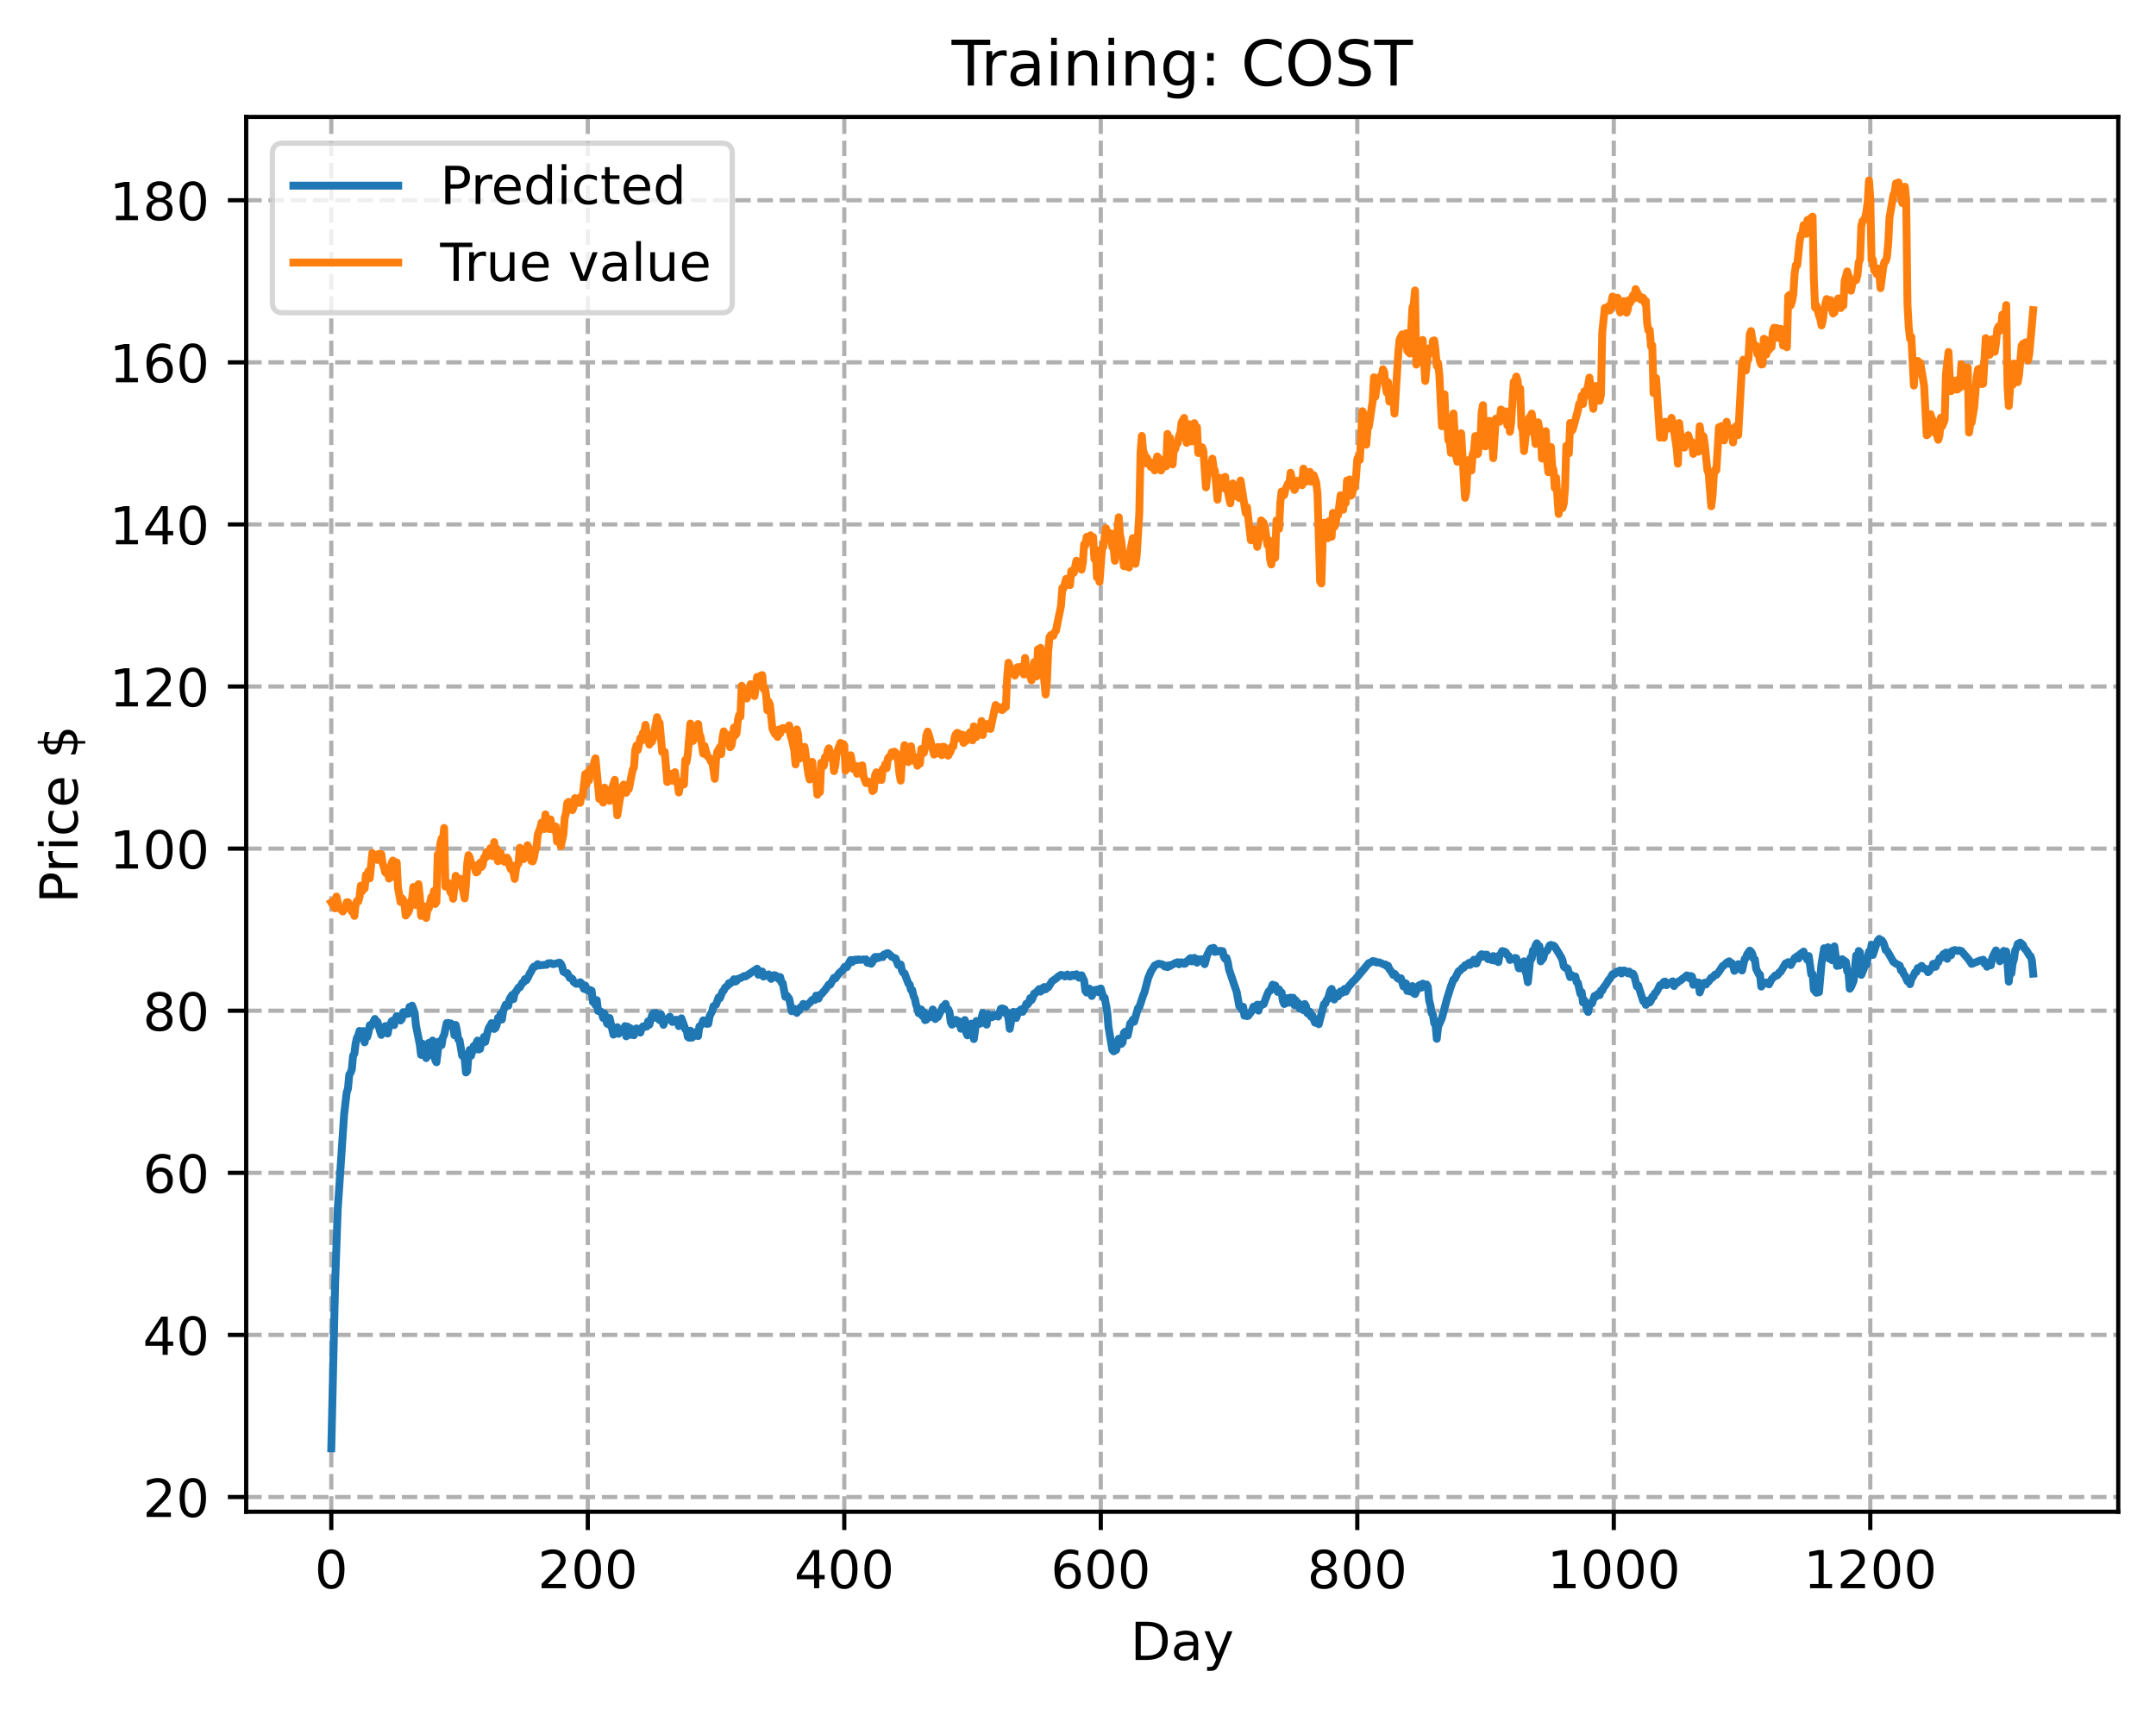 <?xml version="1.0" encoding="utf-8" standalone="no"?>
<!DOCTYPE svg PUBLIC "-//W3C//DTD SVG 1.1//EN"
  "http://www.w3.org/Graphics/SVG/1.1/DTD/svg11.dtd">
<!-- Created with matplotlib (https://matplotlib.org/) -->
<svg height="325.986pt" version="1.1" viewBox="0 0 411.286 325.986" width="411.286pt" xmlns="http://www.w3.org/2000/svg" xmlns:xlink="http://www.w3.org/1999/xlink">
 <defs>
  <style type="text/css">
*{stroke-linecap:butt;stroke-linejoin:round;}
  </style>
 </defs>
 <g id="figure_1">
  <g id="patch_1">
   <path d="M 0 325.986 
L 411.286 325.986 
L 411.286 0 
L 0 0 
z
" style="fill:#ffffff;"/>
  </g>
  <g id="axes_1">
   <g id="patch_2">
    <path d="M 46.966 288.43 
L 404.086 288.43 
L 404.086 22.318 
L 46.966 22.318 
z
" style="fill:#ffffff;"/>
   </g>
   <g id="matplotlib.axis_1">
    <g id="xtick_1">
     <g id="line2d_1">
      <path clip-path="url(#pcd8bae878b)" d="M 63.198 288.43 
L 63.198 22.318 
" style="fill:none;stroke:#b0b0b0;stroke-dasharray:2.96,1.28;stroke-dashoffset:0;stroke-width:0.8;"/>
     </g>
     <g id="line2d_2">
      <defs>
       <path d="M 0 0 
L 0 3.5 
" id="mfa3be8853c" style="stroke:#000000;stroke-width:0.8;"/>
      </defs>
      <g>
       <use style="stroke:#000000;stroke-width:0.8;" x="63.198" xlink:href="#mfa3be8853c" y="288.43"/>
      </g>
     </g>
     <g id="text_1">
      <!-- 0 -->
      <defs>
       <path d="M 31.781 66.406 
Q 24.172 66.406 20.328 58.906 
Q 16.5 51.422 16.5 36.375 
Q 16.5 21.391 20.328 13.891 
Q 24.172 6.391 31.781 6.391 
Q 39.453 6.391 43.281 13.891 
Q 47.125 21.391 47.125 36.375 
Q 47.125 51.422 43.281 58.906 
Q 39.453 66.406 31.781 66.406 
z
M 31.781 74.219 
Q 44.047 74.219 50.516 64.516 
Q 56.984 54.828 56.984 36.375 
Q 56.984 17.969 50.516 8.266 
Q 44.047 -1.422 31.781 -1.422 
Q 19.531 -1.422 13.062 8.266 
Q 6.594 17.969 6.594 36.375 
Q 6.594 54.828 13.062 64.516 
Q 19.531 74.219 31.781 74.219 
z
" id="DejaVuSans-48"/>
      </defs>
      <g transform="translate(60.017 303.029)scale(0.1 -0.1)">
       <use xlink:href="#DejaVuSans-48"/>
      </g>
     </g>
    </g>
    <g id="xtick_2">
     <g id="line2d_3">
      <path clip-path="url(#pcd8bae878b)" d="M 112.129 288.43 
L 112.129 22.318 
" style="fill:none;stroke:#b0b0b0;stroke-dasharray:2.96,1.28;stroke-dashoffset:0;stroke-width:0.8;"/>
     </g>
     <g id="line2d_4">
      <g>
       <use style="stroke:#000000;stroke-width:0.8;" x="112.129" xlink:href="#mfa3be8853c" y="288.43"/>
      </g>
     </g>
     <g id="text_2">
      <!-- 200 -->
      <defs>
       <path d="M 19.188 8.297 
L 53.609 8.297 
L 53.609 0 
L 7.328 0 
L 7.328 8.297 
Q 12.938 14.109 22.625 23.891 
Q 32.328 33.688 34.812 36.531 
Q 39.547 41.844 41.422 45.531 
Q 43.312 49.219 43.312 52.781 
Q 43.312 58.594 39.234 62.25 
Q 35.156 65.922 28.609 65.922 
Q 23.969 65.922 18.812 64.312 
Q 13.672 62.703 7.812 59.422 
L 7.812 69.391 
Q 13.766 71.781 18.938 73 
Q 24.125 74.219 28.422 74.219 
Q 39.75 74.219 46.484 68.547 
Q 53.219 62.891 53.219 53.422 
Q 53.219 48.922 51.531 44.891 
Q 49.859 40.875 45.406 35.406 
Q 44.188 33.984 37.641 27.219 
Q 31.109 20.453 19.188 8.297 
z
" id="DejaVuSans-50"/>
      </defs>
      <g transform="translate(102.585 303.029)scale(0.1 -0.1)">
       <use xlink:href="#DejaVuSans-50"/>
       <use x="63.623" xlink:href="#DejaVuSans-48"/>
       <use x="127.246" xlink:href="#DejaVuSans-48"/>
      </g>
     </g>
    </g>
    <g id="xtick_3">
     <g id="line2d_5">
      <path clip-path="url(#pcd8bae878b)" d="M 161.06 288.43 
L 161.06 22.318 
" style="fill:none;stroke:#b0b0b0;stroke-dasharray:2.96,1.28;stroke-dashoffset:0;stroke-width:0.8;"/>
     </g>
     <g id="line2d_6">
      <g>
       <use style="stroke:#000000;stroke-width:0.8;" x="161.06" xlink:href="#mfa3be8853c" y="288.43"/>
      </g>
     </g>
     <g id="text_3">
      <!-- 400 -->
      <defs>
       <path d="M 37.797 64.312 
L 12.891 25.391 
L 37.797 25.391 
z
M 35.203 72.906 
L 47.609 72.906 
L 47.609 25.391 
L 58.016 25.391 
L 58.016 17.188 
L 47.609 17.188 
L 47.609 0 
L 37.797 0 
L 37.797 17.188 
L 4.891 17.188 
L 4.891 26.703 
z
" id="DejaVuSans-52"/>
      </defs>
      <g transform="translate(151.516 303.029)scale(0.1 -0.1)">
       <use xlink:href="#DejaVuSans-52"/>
       <use x="63.623" xlink:href="#DejaVuSans-48"/>
       <use x="127.246" xlink:href="#DejaVuSans-48"/>
      </g>
     </g>
    </g>
    <g id="xtick_4">
     <g id="line2d_7">
      <path clip-path="url(#pcd8bae878b)" d="M 209.99 288.43 
L 209.99 22.318 
" style="fill:none;stroke:#b0b0b0;stroke-dasharray:2.96,1.28;stroke-dashoffset:0;stroke-width:0.8;"/>
     </g>
     <g id="line2d_8">
      <g>
       <use style="stroke:#000000;stroke-width:0.8;" x="209.99" xlink:href="#mfa3be8853c" y="288.43"/>
      </g>
     </g>
     <g id="text_4">
      <!-- 600 -->
      <defs>
       <path d="M 33.016 40.375 
Q 26.375 40.375 22.484 35.828 
Q 18.609 31.297 18.609 23.391 
Q 18.609 15.531 22.484 10.953 
Q 26.375 6.391 33.016 6.391 
Q 39.656 6.391 43.531 10.953 
Q 47.406 15.531 47.406 23.391 
Q 47.406 31.297 43.531 35.828 
Q 39.656 40.375 33.016 40.375 
z
M 52.594 71.297 
L 52.594 62.312 
Q 48.875 64.062 45.094 64.984 
Q 41.312 65.922 37.594 65.922 
Q 27.828 65.922 22.672 59.328 
Q 17.531 52.734 16.797 39.406 
Q 19.672 43.656 24.016 45.922 
Q 28.375 48.188 33.594 48.188 
Q 44.578 48.188 50.953 41.516 
Q 57.328 34.859 57.328 23.391 
Q 57.328 12.156 50.688 5.359 
Q 44.047 -1.422 33.016 -1.422 
Q 20.359 -1.422 13.672 8.266 
Q 6.984 17.969 6.984 36.375 
Q 6.984 53.656 15.188 63.938 
Q 23.391 74.219 37.203 74.219 
Q 40.922 74.219 44.703 73.484 
Q 48.484 72.75 52.594 71.297 
z
" id="DejaVuSans-54"/>
      </defs>
      <g transform="translate(200.446 303.029)scale(0.1 -0.1)">
       <use xlink:href="#DejaVuSans-54"/>
       <use x="63.623" xlink:href="#DejaVuSans-48"/>
       <use x="127.246" xlink:href="#DejaVuSans-48"/>
      </g>
     </g>
    </g>
    <g id="xtick_5">
     <g id="line2d_9">
      <path clip-path="url(#pcd8bae878b)" d="M 258.921 288.43 
L 258.921 22.318 
" style="fill:none;stroke:#b0b0b0;stroke-dasharray:2.96,1.28;stroke-dashoffset:0;stroke-width:0.8;"/>
     </g>
     <g id="line2d_10">
      <g>
       <use style="stroke:#000000;stroke-width:0.8;" x="258.921" xlink:href="#mfa3be8853c" y="288.43"/>
      </g>
     </g>
     <g id="text_5">
      <!-- 800 -->
      <defs>
       <path d="M 31.781 34.625 
Q 24.75 34.625 20.719 30.859 
Q 16.703 27.094 16.703 20.516 
Q 16.703 13.922 20.719 10.156 
Q 24.75 6.391 31.781 6.391 
Q 38.812 6.391 42.859 10.172 
Q 46.922 13.969 46.922 20.516 
Q 46.922 27.094 42.891 30.859 
Q 38.875 34.625 31.781 34.625 
z
M 21.922 38.812 
Q 15.578 40.375 12.031 44.719 
Q 8.5 49.078 8.5 55.328 
Q 8.5 64.062 14.719 69.141 
Q 20.953 74.219 31.781 74.219 
Q 42.672 74.219 48.875 69.141 
Q 55.078 64.062 55.078 55.328 
Q 55.078 49.078 51.531 44.719 
Q 48 40.375 41.703 38.812 
Q 48.828 37.156 52.797 32.312 
Q 56.781 27.484 56.781 20.516 
Q 56.781 9.906 50.312 4.234 
Q 43.844 -1.422 31.781 -1.422 
Q 19.734 -1.422 13.25 4.234 
Q 6.781 9.906 6.781 20.516 
Q 6.781 27.484 10.781 32.312 
Q 14.797 37.156 21.922 38.812 
z
M 18.312 54.391 
Q 18.312 48.734 21.844 45.562 
Q 25.391 42.391 31.781 42.391 
Q 38.141 42.391 41.719 45.562 
Q 45.312 48.734 45.312 54.391 
Q 45.312 60.062 41.719 63.234 
Q 38.141 66.406 31.781 66.406 
Q 25.391 66.406 21.844 63.234 
Q 18.312 60.062 18.312 54.391 
z
" id="DejaVuSans-56"/>
      </defs>
      <g transform="translate(249.377 303.029)scale(0.1 -0.1)">
       <use xlink:href="#DejaVuSans-56"/>
       <use x="63.623" xlink:href="#DejaVuSans-48"/>
       <use x="127.246" xlink:href="#DejaVuSans-48"/>
      </g>
     </g>
    </g>
    <g id="xtick_6">
     <g id="line2d_11">
      <path clip-path="url(#pcd8bae878b)" d="M 307.851 288.43 
L 307.851 22.318 
" style="fill:none;stroke:#b0b0b0;stroke-dasharray:2.96,1.28;stroke-dashoffset:0;stroke-width:0.8;"/>
     </g>
     <g id="line2d_12">
      <g>
       <use style="stroke:#000000;stroke-width:0.8;" x="307.851" xlink:href="#mfa3be8853c" y="288.43"/>
      </g>
     </g>
     <g id="text_6">
      <!-- 1000 -->
      <defs>
       <path d="M 12.406 8.297 
L 28.516 8.297 
L 28.516 63.922 
L 10.984 60.406 
L 10.984 69.391 
L 28.422 72.906 
L 38.281 72.906 
L 38.281 8.297 
L 54.391 8.297 
L 54.391 0 
L 12.406 0 
z
" id="DejaVuSans-49"/>
      </defs>
      <g transform="translate(295.126 303.029)scale(0.1 -0.1)">
       <use xlink:href="#DejaVuSans-49"/>
       <use x="63.623" xlink:href="#DejaVuSans-48"/>
       <use x="127.246" xlink:href="#DejaVuSans-48"/>
       <use x="190.869" xlink:href="#DejaVuSans-48"/>
      </g>
     </g>
    </g>
    <g id="xtick_7">
     <g id="line2d_13">
      <path clip-path="url(#pcd8bae878b)" d="M 356.782 288.43 
L 356.782 22.318 
" style="fill:none;stroke:#b0b0b0;stroke-dasharray:2.96,1.28;stroke-dashoffset:0;stroke-width:0.8;"/>
     </g>
     <g id="line2d_14">
      <g>
       <use style="stroke:#000000;stroke-width:0.8;" x="356.782" xlink:href="#mfa3be8853c" y="288.43"/>
      </g>
     </g>
     <g id="text_7">
      <!-- 1200 -->
      <g transform="translate(344.057 303.029)scale(0.1 -0.1)">
       <use xlink:href="#DejaVuSans-49"/>
       <use x="63.623" xlink:href="#DejaVuSans-50"/>
       <use x="127.246" xlink:href="#DejaVuSans-48"/>
       <use x="190.869" xlink:href="#DejaVuSans-48"/>
      </g>
     </g>
    </g>
    <g id="text_8">
     <!-- Day -->
     <defs>
      <path d="M 19.672 64.797 
L 19.672 8.109 
L 31.594 8.109 
Q 46.688 8.109 53.688 14.938 
Q 60.688 21.781 60.688 36.531 
Q 60.688 51.172 53.688 57.984 
Q 46.688 64.797 31.594 64.797 
z
M 9.812 72.906 
L 30.078 72.906 
Q 51.266 72.906 61.172 64.094 
Q 71.094 55.281 71.094 36.531 
Q 71.094 17.672 61.125 8.828 
Q 51.172 0 30.078 0 
L 9.812 0 
z
" id="DejaVuSans-68"/>
      <path d="M 34.281 27.484 
Q 23.391 27.484 19.188 25 
Q 14.984 22.516 14.984 16.5 
Q 14.984 11.719 18.141 8.906 
Q 21.297 6.109 26.703 6.109 
Q 34.188 6.109 38.703 11.406 
Q 43.219 16.703 43.219 25.484 
L 43.219 27.484 
z
M 52.203 31.203 
L 52.203 0 
L 43.219 0 
L 43.219 8.297 
Q 40.141 3.328 35.547 0.953 
Q 30.953 -1.422 24.312 -1.422 
Q 15.922 -1.422 10.953 3.297 
Q 6 8.016 6 15.922 
Q 6 25.141 12.172 29.828 
Q 18.359 34.516 30.609 34.516 
L 43.219 34.516 
L 43.219 35.406 
Q 43.219 41.609 39.141 45 
Q 35.062 48.391 27.688 48.391 
Q 23 48.391 18.547 47.266 
Q 14.109 46.141 10.016 43.891 
L 10.016 52.203 
Q 14.938 54.109 19.578 55.047 
Q 24.219 56 28.609 56 
Q 40.484 56 46.344 49.844 
Q 52.203 43.703 52.203 31.203 
z
" id="DejaVuSans-97"/>
      <path d="M 32.172 -5.078 
Q 28.375 -14.844 24.75 -17.812 
Q 21.141 -20.797 15.094 -20.797 
L 7.906 -20.797 
L 7.906 -13.281 
L 13.188 -13.281 
Q 16.891 -13.281 18.938 -11.516 
Q 21 -9.766 23.484 -3.219 
L 25.094 0.875 
L 2.984 54.688 
L 12.5 54.688 
L 29.594 11.922 
L 46.688 54.688 
L 56.203 54.688 
z
" id="DejaVuSans-121"/>
     </defs>
     <g transform="translate(215.652 316.707)scale(0.1 -0.1)">
      <use xlink:href="#DejaVuSans-68"/>
      <use x="77.002" xlink:href="#DejaVuSans-97"/>
      <use x="138.281" xlink:href="#DejaVuSans-121"/>
     </g>
    </g>
   </g>
   <g id="matplotlib.axis_2">
    <g id="ytick_1">
     <g id="line2d_15">
      <path clip-path="url(#pcd8bae878b)" d="M 46.966 285.623 
L 404.086 285.623 
" style="fill:none;stroke:#b0b0b0;stroke-dasharray:2.96,1.28;stroke-dashoffset:0;stroke-width:0.8;"/>
     </g>
     <g id="line2d_16">
      <defs>
       <path d="M 0 0 
L -3.5 0 
" id="m45b5b70f8f" style="stroke:#000000;stroke-width:0.8;"/>
      </defs>
      <g>
       <use style="stroke:#000000;stroke-width:0.8;" x="46.966" xlink:href="#m45b5b70f8f" y="285.623"/>
      </g>
     </g>
     <g id="text_9">
      <!-- 20 -->
      <g transform="translate(27.241 289.422)scale(0.1 -0.1)">
       <use xlink:href="#DejaVuSans-50"/>
       <use x="63.623" xlink:href="#DejaVuSans-48"/>
      </g>
     </g>
    </g>
    <g id="ytick_2">
     <g id="line2d_17">
      <path clip-path="url(#pcd8bae878b)" d="M 46.966 254.696 
L 404.086 254.696 
" style="fill:none;stroke:#b0b0b0;stroke-dasharray:2.96,1.28;stroke-dashoffset:0;stroke-width:0.8;"/>
     </g>
     <g id="line2d_18">
      <g>
       <use style="stroke:#000000;stroke-width:0.8;" x="46.966" xlink:href="#m45b5b70f8f" y="254.696"/>
      </g>
     </g>
     <g id="text_10">
      <!-- 40 -->
      <g transform="translate(27.241 258.495)scale(0.1 -0.1)">
       <use xlink:href="#DejaVuSans-52"/>
       <use x="63.623" xlink:href="#DejaVuSans-48"/>
      </g>
     </g>
    </g>
    <g id="ytick_3">
     <g id="line2d_19">
      <path clip-path="url(#pcd8bae878b)" d="M 46.966 223.768 
L 404.086 223.768 
" style="fill:none;stroke:#b0b0b0;stroke-dasharray:2.96,1.28;stroke-dashoffset:0;stroke-width:0.8;"/>
     </g>
     <g id="line2d_20">
      <g>
       <use style="stroke:#000000;stroke-width:0.8;" x="46.966" xlink:href="#m45b5b70f8f" y="223.768"/>
      </g>
     </g>
     <g id="text_11">
      <!-- 60 -->
      <g transform="translate(27.241 227.567)scale(0.1 -0.1)">
       <use xlink:href="#DejaVuSans-54"/>
       <use x="63.623" xlink:href="#DejaVuSans-48"/>
      </g>
     </g>
    </g>
    <g id="ytick_4">
     <g id="line2d_21">
      <path clip-path="url(#pcd8bae878b)" d="M 46.966 192.841 
L 404.086 192.841 
" style="fill:none;stroke:#b0b0b0;stroke-dasharray:2.96,1.28;stroke-dashoffset:0;stroke-width:0.8;"/>
     </g>
     <g id="line2d_22">
      <g>
       <use style="stroke:#000000;stroke-width:0.8;" x="46.966" xlink:href="#m45b5b70f8f" y="192.841"/>
      </g>
     </g>
     <g id="text_12">
      <!-- 80 -->
      <g transform="translate(27.241 196.64)scale(0.1 -0.1)">
       <use xlink:href="#DejaVuSans-56"/>
       <use x="63.623" xlink:href="#DejaVuSans-48"/>
      </g>
     </g>
    </g>
    <g id="ytick_5">
     <g id="line2d_23">
      <path clip-path="url(#pcd8bae878b)" d="M 46.966 161.913 
L 404.086 161.913 
" style="fill:none;stroke:#b0b0b0;stroke-dasharray:2.96,1.28;stroke-dashoffset:0;stroke-width:0.8;"/>
     </g>
     <g id="line2d_24">
      <g>
       <use style="stroke:#000000;stroke-width:0.8;" x="46.966" xlink:href="#m45b5b70f8f" y="161.913"/>
      </g>
     </g>
     <g id="text_13">
      <!-- 100 -->
      <g transform="translate(20.878 165.712)scale(0.1 -0.1)">
       <use xlink:href="#DejaVuSans-49"/>
       <use x="63.623" xlink:href="#DejaVuSans-48"/>
       <use x="127.246" xlink:href="#DejaVuSans-48"/>
      </g>
     </g>
    </g>
    <g id="ytick_6">
     <g id="line2d_25">
      <path clip-path="url(#pcd8bae878b)" d="M 46.966 130.985 
L 404.086 130.985 
" style="fill:none;stroke:#b0b0b0;stroke-dasharray:2.96,1.28;stroke-dashoffset:0;stroke-width:0.8;"/>
     </g>
     <g id="line2d_26">
      <g>
       <use style="stroke:#000000;stroke-width:0.8;" x="46.966" xlink:href="#m45b5b70f8f" y="130.985"/>
      </g>
     </g>
     <g id="text_14">
      <!-- 120 -->
      <g transform="translate(20.878 134.785)scale(0.1 -0.1)">
       <use xlink:href="#DejaVuSans-49"/>
       <use x="63.623" xlink:href="#DejaVuSans-50"/>
       <use x="127.246" xlink:href="#DejaVuSans-48"/>
      </g>
     </g>
    </g>
    <g id="ytick_7">
     <g id="line2d_27">
      <path clip-path="url(#pcd8bae878b)" d="M 46.966 100.058 
L 404.086 100.058 
" style="fill:none;stroke:#b0b0b0;stroke-dasharray:2.96,1.28;stroke-dashoffset:0;stroke-width:0.8;"/>
     </g>
     <g id="line2d_28">
      <g>
       <use style="stroke:#000000;stroke-width:0.8;" x="46.966" xlink:href="#m45b5b70f8f" y="100.058"/>
      </g>
     </g>
     <g id="text_15">
      <!-- 140 -->
      <g transform="translate(20.878 103.857)scale(0.1 -0.1)">
       <use xlink:href="#DejaVuSans-49"/>
       <use x="63.623" xlink:href="#DejaVuSans-52"/>
       <use x="127.246" xlink:href="#DejaVuSans-48"/>
      </g>
     </g>
    </g>
    <g id="ytick_8">
     <g id="line2d_29">
      <path clip-path="url(#pcd8bae878b)" d="M 46.966 69.13 
L 404.086 69.13 
" style="fill:none;stroke:#b0b0b0;stroke-dasharray:2.96,1.28;stroke-dashoffset:0;stroke-width:0.8;"/>
     </g>
     <g id="line2d_30">
      <g>
       <use style="stroke:#000000;stroke-width:0.8;" x="46.966" xlink:href="#m45b5b70f8f" y="69.13"/>
      </g>
     </g>
     <g id="text_16">
      <!-- 160 -->
      <g transform="translate(20.878 72.93)scale(0.1 -0.1)">
       <use xlink:href="#DejaVuSans-49"/>
       <use x="63.623" xlink:href="#DejaVuSans-54"/>
       <use x="127.246" xlink:href="#DejaVuSans-48"/>
      </g>
     </g>
    </g>
    <g id="ytick_9">
     <g id="line2d_31">
      <path clip-path="url(#pcd8bae878b)" d="M 46.966 38.203 
L 404.086 38.203 
" style="fill:none;stroke:#b0b0b0;stroke-dasharray:2.96,1.28;stroke-dashoffset:0;stroke-width:0.8;"/>
     </g>
     <g id="line2d_32">
      <g>
       <use style="stroke:#000000;stroke-width:0.8;" x="46.966" xlink:href="#m45b5b70f8f" y="38.203"/>
      </g>
     </g>
     <g id="text_17">
      <!-- 180 -->
      <g transform="translate(20.878 42.002)scale(0.1 -0.1)">
       <use xlink:href="#DejaVuSans-49"/>
       <use x="63.623" xlink:href="#DejaVuSans-56"/>
       <use x="127.246" xlink:href="#DejaVuSans-48"/>
      </g>
     </g>
    </g>
    <g id="text_18">
     <!-- Price $ -->
     <defs>
      <path d="M 19.672 64.797 
L 19.672 37.406 
L 32.078 37.406 
Q 38.969 37.406 42.719 40.969 
Q 46.484 44.531 46.484 51.125 
Q 46.484 57.672 42.719 61.234 
Q 38.969 64.797 32.078 64.797 
z
M 9.812 72.906 
L 32.078 72.906 
Q 44.344 72.906 50.609 67.359 
Q 56.891 61.812 56.891 51.125 
Q 56.891 40.328 50.609 34.812 
Q 44.344 29.297 32.078 29.297 
L 19.672 29.297 
L 19.672 0 
L 9.812 0 
z
" id="DejaVuSans-80"/>
      <path d="M 41.109 46.297 
Q 39.594 47.172 37.812 47.578 
Q 36.031 48 33.891 48 
Q 26.266 48 22.188 43.047 
Q 18.109 38.094 18.109 28.812 
L 18.109 0 
L 9.078 0 
L 9.078 54.688 
L 18.109 54.688 
L 18.109 46.188 
Q 20.953 51.172 25.484 53.578 
Q 30.031 56 36.531 56 
Q 37.453 56 38.578 55.875 
Q 39.703 55.766 41.062 55.516 
z
" id="DejaVuSans-114"/>
      <path d="M 9.422 54.688 
L 18.406 54.688 
L 18.406 0 
L 9.422 0 
z
M 9.422 75.984 
L 18.406 75.984 
L 18.406 64.594 
L 9.422 64.594 
z
" id="DejaVuSans-105"/>
      <path d="M 48.781 52.594 
L 48.781 44.188 
Q 44.969 46.297 41.141 47.344 
Q 37.312 48.391 33.406 48.391 
Q 24.656 48.391 19.812 42.844 
Q 14.984 37.312 14.984 27.297 
Q 14.984 17.281 19.812 11.734 
Q 24.656 6.203 33.406 6.203 
Q 37.312 6.203 41.141 7.25 
Q 44.969 8.297 48.781 10.406 
L 48.781 2.094 
Q 45.016 0.344 40.984 -0.531 
Q 36.969 -1.422 32.422 -1.422 
Q 20.062 -1.422 12.781 6.344 
Q 5.516 14.109 5.516 27.297 
Q 5.516 40.672 12.859 48.328 
Q 20.219 56 33.016 56 
Q 37.156 56 41.109 55.141 
Q 45.062 54.297 48.781 52.594 
z
" id="DejaVuSans-99"/>
      <path d="M 56.203 29.594 
L 56.203 25.203 
L 14.891 25.203 
Q 15.484 15.922 20.484 11.062 
Q 25.484 6.203 34.422 6.203 
Q 39.594 6.203 44.453 7.469 
Q 49.312 8.734 54.109 11.281 
L 54.109 2.781 
Q 49.266 0.734 44.188 -0.344 
Q 39.109 -1.422 33.891 -1.422 
Q 20.797 -1.422 13.156 6.188 
Q 5.516 13.812 5.516 26.812 
Q 5.516 40.234 12.766 48.109 
Q 20.016 56 32.328 56 
Q 43.359 56 49.781 48.891 
Q 56.203 41.797 56.203 29.594 
z
M 47.219 32.234 
Q 47.125 39.594 43.094 43.984 
Q 39.062 48.391 32.422 48.391 
Q 24.906 48.391 20.391 44.141 
Q 15.875 39.891 15.188 32.172 
z
" id="DejaVuSans-101"/>
      <path id="DejaVuSans-32"/>
      <path d="M 33.797 -14.703 
L 28.906 -14.703 
L 28.859 0 
Q 23.734 0.094 18.609 1.188 
Q 13.484 2.297 8.297 4.5 
L 8.297 13.281 
Q 13.281 10.156 18.375 8.562 
Q 23.484 6.984 28.906 6.938 
L 28.906 29.203 
Q 18.109 30.953 13.203 35.156 
Q 8.297 39.359 8.297 46.688 
Q 8.297 54.641 13.625 59.219 
Q 18.953 63.812 28.906 64.5 
L 28.906 75.984 
L 33.797 75.984 
L 33.797 64.656 
Q 38.328 64.453 42.578 63.688 
Q 46.828 62.938 50.875 61.625 
L 50.875 53.078 
Q 46.828 55.125 42.547 56.25 
Q 38.281 57.375 33.797 57.562 
L 33.797 36.719 
Q 44.875 35.016 50.094 30.609 
Q 55.328 26.219 55.328 18.609 
Q 55.328 10.359 49.781 5.594 
Q 44.234 0.828 33.797 0.094 
z
M 28.906 37.594 
L 28.906 57.625 
Q 23.25 56.984 20.266 54.391 
Q 17.281 51.812 17.281 47.516 
Q 17.281 43.312 20.031 40.969 
Q 22.797 38.625 28.906 37.594 
z
M 33.797 28.219 
L 33.797 7.078 
Q 39.984 7.906 43.141 10.594 
Q 46.297 13.281 46.297 17.672 
Q 46.297 21.969 43.281 24.5 
Q 40.281 27.047 33.797 28.219 
z
" id="DejaVuSans-36"/>
     </defs>
     <g transform="translate(14.798 172.342)rotate(-90)scale(0.1 -0.1)">
      <use xlink:href="#DejaVuSans-80"/>
      <use x="58.553" xlink:href="#DejaVuSans-114"/>
      <use x="99.666" xlink:href="#DejaVuSans-105"/>
      <use x="127.449" xlink:href="#DejaVuSans-99"/>
      <use x="182.43" xlink:href="#DejaVuSans-101"/>
      <use x="243.953" xlink:href="#DejaVuSans-32"/>
      <use x="275.74" xlink:href="#DejaVuSans-36"/>
     </g>
    </g>
   </g>
   <g id="line2d_33">
    <path clip-path="url(#pcd8bae878b)" d="M 63.198 276.334 
L 63.932 244.822 
L 64.422 230.834 
L 65.645 212.644 
L 66.134 208.41 
L 66.379 207.714 
L 66.623 205.051 
L 66.868 204.698 
L 67.113 204.033 
L 67.357 201.42 
L 67.602 201.024 
L 67.847 199.073 
L 68.091 198.017 
L 68.336 197.589 
L 68.581 196.695 
L 68.825 197.213 
L 69.07 198.105 
L 69.315 196.712 
L 69.559 198.87 
L 69.804 197.037 
L 70.049 197.859 
L 70.293 196.999 
L 70.538 195.604 
L 70.783 195.787 
L 71.517 194.409 
L 71.761 194.855 
L 72.006 194.959 
L 72.495 196.743 
L 72.74 197.457 
L 72.984 196.211 
L 73.229 196.202 
L 73.474 195.768 
L 73.718 195.78 
L 73.963 197.193 
L 74.208 195.794 
L 74.452 195.481 
L 74.697 194.871 
L 74.942 194.705 
L 75.186 195.588 
L 75.431 194.441 
L 75.676 193.862 
L 76.165 193.983 
L 76.41 194.707 
L 76.654 194.404 
L 76.899 193.121 
L 77.388 193.525 
L 77.633 192.971 
L 77.878 193.418 
L 78.122 192.108 
L 78.367 192.982 
L 78.611 191.87 
L 79.101 193.213 
L 79.345 195.62 
L 80.079 199.301 
L 80.324 201.264 
L 80.569 199.115 
L 80.813 201.101 
L 81.058 201.236 
L 81.303 201.88 
L 81.792 198.974 
L 82.037 201.298 
L 82.526 198.529 
L 83.015 202.266 
L 83.26 202.68 
L 83.749 198.702 
L 84.239 199.407 
L 84.483 197.914 
L 84.728 197.468 
L 85.217 195.196 
L 85.462 195.157 
L 85.706 195.665 
L 85.951 195.241 
L 86.44 195.56 
L 86.685 197.516 
L 86.93 195.55 
L 87.174 196.652 
L 87.419 198.306 
L 87.664 198.463 
L 88.153 201.389 
L 88.398 201.544 
L 88.642 202.014 
L 88.887 204.622 
L 89.132 204.362 
L 89.376 201.248 
L 89.621 200.284 
L 89.866 201.437 
L 90.355 199.585 
L 90.599 200.266 
L 90.844 199.097 
L 91.089 198.539 
L 91.333 200.238 
L 91.578 200.139 
L 91.823 198.776 
L 92.067 199.004 
L 92.312 197.844 
L 92.557 198.787 
L 93.046 196.727 
L 93.291 196.018 
L 93.535 195.701 
L 93.78 195.2 
L 94.025 195.291 
L 94.269 196.323 
L 94.514 196.15 
L 94.759 195.566 
L 95.003 194.191 
L 95.248 194.656 
L 95.493 193.437 
L 95.737 194.526 
L 95.982 192.965 
L 96.471 191.665 
L 96.716 191.685 
L 96.96 191.899 
L 97.205 190.617 
L 97.694 189.836 
L 97.939 190.637 
L 98.184 189.472 
L 98.428 189.208 
L 98.918 188.416 
L 99.162 188.387 
L 99.652 187.494 
L 99.896 187.403 
L 100.141 186.8 
L 100.386 187.026 
L 100.63 186.655 
L 101.12 185.635 
L 101.364 185.273 
L 101.609 184.705 
L 101.854 184.418 
L 102.098 184.417 
L 102.587 183.948 
L 102.832 184.207 
L 103.321 184.149 
L 104.055 184.076 
L 104.3 184.082 
L 104.545 183.802 
L 105.034 183.751 
L 105.523 183.967 
L 106.747 183.659 
L 106.991 183.895 
L 107.236 184.417 
L 107.481 185.403 
L 107.97 185.669 
L 108.215 185.661 
L 108.704 186.607 
L 108.948 186.598 
L 109.193 186.767 
L 109.438 187.338 
L 109.927 187.706 
L 110.172 187.599 
L 110.416 187.716 
L 110.661 187.4 
L 110.906 187.58 
L 111.15 187.988 
L 111.395 188.672 
L 111.64 188.018 
L 111.884 188.853 
L 112.129 188.893 
L 112.374 189.071 
L 112.618 188.89 
L 112.863 189.026 
L 113.108 191.172 
L 113.352 190.75 
L 113.597 191.755 
L 113.842 190.815 
L 114.086 192.883 
L 114.575 192.969 
L 114.82 193.36 
L 115.065 194.228 
L 115.309 193.36 
L 115.799 195.275 
L 116.043 195.437 
L 116.288 194.225 
L 117.022 197.405 
L 117.511 196.74 
L 117.756 195.98 
L 118.001 197.247 
L 118.245 196.655 
L 118.49 196.542 
L 118.735 196.588 
L 118.979 196.833 
L 119.224 195.776 
L 119.469 197.725 
L 119.713 195.868 
L 119.958 196.693 
L 120.203 196.149 
L 120.447 197.454 
L 120.692 197.408 
L 120.936 197.518 
L 121.181 196.649 
L 121.426 196.211 
L 121.67 196.866 
L 121.915 196.577 
L 122.16 197.017 
L 122.404 196.171 
L 122.649 195.835 
L 122.894 195.979 
L 123.138 195.682 
L 123.383 195.855 
L 123.628 194.869 
L 123.872 195.511 
L 124.362 193.8 
L 124.606 193.33 
L 124.851 194.185 
L 125.096 193.251 
L 125.34 194.211 
L 125.585 193.832 
L 125.83 194.645 
L 126.074 193.5 
L 126.563 195.538 
L 126.808 194.88 
L 127.787 193.976 
L 128.276 194.996 
L 128.521 194.604 
L 128.765 194.858 
L 129.01 194.558 
L 129.255 194.861 
L 129.499 195.777 
L 129.989 194.286 
L 130.478 195.616 
L 130.723 196.373 
L 130.967 196.524 
L 131.212 197.836 
L 131.457 198.002 
L 131.701 196.641 
L 131.946 198.001 
L 132.191 197.841 
L 132.924 196.818 
L 133.169 197.684 
L 133.414 195.841 
L 133.658 195.689 
L 133.903 195.368 
L 134.148 194.674 
L 134.392 195.003 
L 134.637 194.709 
L 134.882 195.351 
L 135.126 195.311 
L 135.371 193.863 
L 135.86 192.921 
L 136.105 191.982 
L 136.594 191.687 
L 137.084 190.285 
L 137.328 190.464 
L 137.818 189.213 
L 138.062 188.991 
L 138.307 188.438 
L 138.796 188.072 
L 139.041 187.591 
L 139.285 187.679 
L 139.775 187.175 
L 140.019 186.838 
L 140.264 187.291 
L 140.509 187.153 
L 140.753 186.763 
L 141.243 186.634 
L 141.977 186.216 
L 142.221 186.295 
L 144.423 184.823 
L 144.668 185.976 
L 144.912 185.345 
L 145.402 185.355 
L 145.646 186.329 
L 145.891 185.972 
L 146.136 186.092 
L 146.625 185.907 
L 146.87 186.488 
L 147.114 186.766 
L 147.604 186.058 
L 147.848 186.074 
L 148.093 186.207 
L 148.338 186.63 
L 148.582 186.806 
L 148.827 186.412 
L 149.072 187.442 
L 149.316 187.575 
L 149.806 190.191 
L 150.05 189.914 
L 150.539 190.541 
L 151.029 192.936 
L 151.518 192.467 
L 152.007 193.256 
L 152.252 192.493 
L 152.497 192.767 
L 152.741 192.152 
L 152.986 192.06 
L 153.231 191.536 
L 153.475 191.717 
L 153.72 192.101 
L 154.209 191.507 
L 154.454 191.354 
L 154.943 190.762 
L 155.433 190.796 
L 155.677 189.954 
L 156.166 190.52 
L 156.411 189.801 
L 156.656 189.718 
L 157.39 188.879 
L 158.124 187.83 
L 158.368 187.869 
L 158.858 186.975 
L 159.102 186.556 
L 159.347 186.693 
L 160.081 185.656 
L 160.815 185.029 
L 161.06 184.571 
L 161.304 184.427 
L 161.549 184.522 
L 162.038 183.548 
L 162.283 183.159 
L 162.527 183.582 
L 162.772 183.147 
L 163.017 183.252 
L 163.261 183.077 
L 163.506 183.183 
L 163.751 183.05 
L 164.24 183.139 
L 164.729 183.042 
L 164.974 183.106 
L 165.219 183.044 
L 165.463 183.701 
L 165.708 183.725 
L 165.953 183.503 
L 166.197 183.879 
L 166.442 183.553 
L 166.687 182.881 
L 166.931 182.579 
L 167.176 182.88 
L 167.421 182.563 
L 167.665 182.751 
L 168.154 182.449 
L 168.399 182.61 
L 168.644 182.113 
L 168.888 182.088 
L 169.133 181.898 
L 169.378 181.858 
L 169.867 182.256 
L 170.112 182.548 
L 170.846 182.871 
L 171.335 184.14 
L 171.58 184.18 
L 171.824 184.022 
L 172.069 185.213 
L 172.314 185.595 
L 172.558 185.716 
L 173.292 187.666 
L 173.537 187.861 
L 173.782 188.866 
L 174.026 188.915 
L 174.271 190.038 
L 174.515 190.533 
L 174.76 191.704 
L 175.005 192.31 
L 175.249 193.319 
L 175.739 192.607 
L 175.983 193.872 
L 176.228 193.11 
L 176.473 194.641 
L 176.717 194.555 
L 176.962 193.497 
L 177.451 194.059 
L 177.696 193.531 
L 177.941 192.601 
L 178.43 194.426 
L 178.675 193.608 
L 178.919 194.052 
L 179.898 192.012 
L 180.142 192.274 
L 180.387 191.532 
L 180.632 192.563 
L 180.876 192.563 
L 181.121 193.062 
L 181.366 195.02 
L 181.61 195.507 
L 181.855 195.126 
L 182.1 195.13 
L 182.344 194.574 
L 182.589 195.264 
L 182.834 194.8 
L 183.078 195.295 
L 183.323 196.285 
L 183.568 195.868 
L 183.812 195.738 
L 184.057 194.613 
L 184.302 196.973 
L 184.546 197.536 
L 184.791 195.476 
L 185.036 195.636 
L 185.28 195.31 
L 185.525 195.943 
L 185.77 198.25 
L 186.259 194.795 
L 186.748 195.359 
L 186.993 195.307 
L 187.482 193.261 
L 187.971 194.043 
L 188.216 195.5 
L 188.461 193.462 
L 188.705 193.975 
L 189.195 194.097 
L 189.439 193.663 
L 189.684 193.887 
L 189.929 193.617 
L 190.418 193.958 
L 190.907 192.491 
L 191.152 192.392 
L 191.641 192.561 
L 191.886 193.377 
L 192.13 193.165 
L 192.375 194.235 
L 192.62 196.3 
L 193.109 193.721 
L 193.354 193.054 
L 193.843 194.236 
L 194.332 192.923 
L 194.577 192.905 
L 194.822 192.56 
L 195.066 193.061 
L 195.311 192.699 
L 195.8 191.492 
L 196.045 191.629 
L 196.29 191.272 
L 196.534 190.439 
L 196.779 190.811 
L 197.024 190.342 
L 197.268 189.567 
L 197.513 189.502 
L 198.247 188.704 
L 198.491 189.195 
L 198.736 189.008 
L 198.981 188.445 
L 199.225 188.308 
L 199.47 188.758 
L 199.715 188.384 
L 199.959 188.387 
L 200.693 187.213 
L 201.427 186.715 
L 201.917 186.289 
L 202.406 185.986 
L 202.651 186.112 
L 202.895 186.091 
L 203.14 186.31 
L 203.385 186.198 
L 203.629 185.935 
L 204.118 186.329 
L 204.608 185.977 
L 204.852 186.197 
L 205.342 185.87 
L 205.831 186.536 
L 206.32 186.072 
L 206.81 187.111 
L 207.054 189.063 
L 207.299 189.379 
L 207.788 188.612 
L 208.033 189.096 
L 208.278 190.03 
L 208.767 188.89 
L 209.012 189.089 
L 209.256 188.82 
L 209.501 189.287 
L 209.746 188.702 
L 209.99 188.599 
L 210.479 190.324 
L 210.724 190.353 
L 211.213 192.969 
L 211.458 195.925 
L 212.192 200.297 
L 212.437 200.587 
L 212.926 200.317 
L 213.415 198.178 
L 213.905 199.182 
L 214.149 198.88 
L 214.394 197.095 
L 214.639 196.84 
L 215.128 197.554 
L 215.617 195.247 
L 215.862 195.059 
L 216.106 194.541 
L 216.351 194.951 
L 217.085 192.356 
L 217.33 192.18 
L 218.064 189.942 
L 218.308 189.355 
L 219.042 186.572 
L 219.532 185.403 
L 220.266 184.223 
L 221 183.87 
L 221.734 184.004 
L 222.223 184.425 
L 222.467 184.235 
L 222.712 184.529 
L 222.957 184.174 
L 223.201 184.321 
L 223.446 184.098 
L 223.691 184.038 
L 224.18 183.748 
L 224.669 183.583 
L 224.914 183.991 
L 225.159 183.639 
L 225.403 183.596 
L 225.893 183.901 
L 226.137 183.835 
L 226.382 183.411 
L 226.627 183.414 
L 226.871 182.983 
L 227.116 182.809 
L 227.361 183.436 
L 227.605 182.879 
L 227.85 182.751 
L 228.339 183.673 
L 228.584 183.025 
L 228.828 183.251 
L 229.318 182.994 
L 229.562 183.353 
L 229.807 183.963 
L 230.296 182.205 
L 230.786 181.216 
L 231.03 180.95 
L 231.275 181.188 
L 231.52 180.841 
L 231.764 181.625 
L 232.009 181.349 
L 232.254 181.563 
L 232.743 181.411 
L 233.232 181.477 
L 233.477 182.562 
L 233.722 182.956 
L 233.966 182.757 
L 234.211 183.573 
L 234.455 184.962 
L 235.923 189.295 
L 236.413 191.997 
L 236.657 191.945 
L 236.902 192.624 
L 237.147 192.087 
L 237.391 193.791 
L 237.636 193.389 
L 237.881 193.871 
L 238.125 193.807 
L 238.859 192.822 
L 239.104 192.067 
L 239.349 192.504 
L 239.593 192.344 
L 239.838 191.687 
L 240.082 192.824 
L 240.327 191.701 
L 240.572 191.87 
L 240.816 191.612 
L 241.061 191.585 
L 241.795 189.62 
L 242.04 189.13 
L 242.284 189.043 
L 242.774 187.866 
L 243.018 188.67 
L 243.263 188.017 
L 243.752 189.262 
L 243.997 188.766 
L 244.242 189.346 
L 244.486 189.367 
L 244.731 190.959 
L 244.976 191.562 
L 245.22 191.451 
L 245.465 190.505 
L 245.709 190.427 
L 245.954 191.31 
L 246.199 190.335 
L 246.443 190.77 
L 246.688 190.365 
L 246.933 191.759 
L 247.177 190.852 
L 247.422 191.572 
L 247.667 191.362 
L 247.911 192.41 
L 248.156 192.226 
L 248.401 191.784 
L 248.645 192.731 
L 248.89 191.558 
L 249.135 191.973 
L 249.379 193.295 
L 249.624 193.474 
L 249.869 193.019 
L 250.113 193.998 
L 250.358 193.747 
L 250.847 195.12 
L 251.092 195.16 
L 251.337 194.85 
L 251.581 195.415 
L 252.56 191.582 
L 252.804 191.477 
L 253.049 190.852 
L 253.294 190.622 
L 253.783 188.99 
L 254.028 188.676 
L 254.517 190.707 
L 254.762 189.519 
L 255.006 190.009 
L 255.251 190.102 
L 255.74 189.137 
L 255.985 189.45 
L 256.23 189.261 
L 256.474 188.689 
L 256.719 189.212 
L 257.208 188.293 
L 258.187 187.153 
L 258.431 186.986 
L 261.123 183.755 
L 261.612 183.571 
L 261.857 183.364 
L 262.346 183.438 
L 262.591 183.657 
L 263.08 183.606 
L 264.058 184.035 
L 264.303 184.022 
L 264.548 184.347 
L 264.792 184.269 
L 265.037 184.926 
L 265.282 185.183 
L 265.771 186.007 
L 266.016 185.785 
L 266.26 186.047 
L 266.505 186.539 
L 266.75 186.741 
L 267.239 186.639 
L 267.728 188.226 
L 267.973 187.537 
L 268.218 187.645 
L 268.462 189.075 
L 268.707 189.04 
L 268.952 189.159 
L 269.196 188.48 
L 269.441 188.134 
L 269.685 189.506 
L 269.93 189.659 
L 270.664 188.022 
L 270.909 187.896 
L 271.153 188.444 
L 271.398 187.668 
L 271.643 187.758 
L 271.887 188.138 
L 272.132 187.828 
L 272.377 188.261 
L 272.621 190.848 
L 272.866 191.762 
L 273.111 193.312 
L 273.355 193.629 
L 273.6 195.249 
L 273.845 195.504 
L 274.089 198.203 
L 274.334 195.894 
L 275.068 194.233 
L 276.046 190.533 
L 276.78 188.199 
L 277.27 186.897 
L 277.514 186.767 
L 278.248 185.302 
L 278.493 185.226 
L 278.982 184.643 
L 279.227 184.647 
L 279.472 184.168 
L 279.716 184.07 
L 279.961 184.134 
L 280.206 183.713 
L 280.45 184.1 
L 280.94 183.375 
L 281.184 183.1 
L 281.429 183.825 
L 281.673 183.826 
L 282.163 182.633 
L 282.407 182.237 
L 282.652 182.055 
L 282.897 182.549 
L 283.386 182.139 
L 283.631 182.142 
L 283.875 183.001 
L 284.12 182.901 
L 284.365 182.668 
L 284.609 183.199 
L 284.854 182.411 
L 285.099 183.276 
L 285.343 182.715 
L 285.588 182.484 
L 285.833 183.565 
L 286.077 182.261 
L 286.322 181.955 
L 286.567 181.453 
L 287.056 181.577 
L 287.301 181.786 
L 287.545 182.242 
L 287.79 182.369 
L 288.034 183.155 
L 288.279 182.985 
L 288.768 183.019 
L 289.013 182.766 
L 289.258 182.823 
L 289.747 184.748 
L 289.992 184.743 
L 290.481 183.902 
L 290.726 183.409 
L 290.97 185.224 
L 291.215 185.915 
L 291.46 187.404 
L 291.949 182.756 
L 292.194 182.886 
L 292.438 181.322 
L 292.683 181.223 
L 292.928 180.378 
L 293.172 179.973 
L 293.417 180.357 
L 293.661 180.496 
L 293.906 183.425 
L 294.395 182.833 
L 294.64 181.906 
L 294.885 181.483 
L 295.129 181.381 
L 295.619 180.383 
L 295.863 180.277 
L 296.108 180.472 
L 296.353 180.412 
L 296.597 180.615 
L 297.821 182.641 
L 298.065 183.203 
L 298.31 184.38 
L 298.555 184.634 
L 298.799 184.649 
L 299.044 184.794 
L 299.533 186.441 
L 299.778 186.021 
L 300.267 186.383 
L 300.512 186.297 
L 300.756 187.356 
L 301.001 187.524 
L 301.49 189.63 
L 301.735 189.293 
L 301.98 191.272 
L 302.224 190.833 
L 302.469 191.214 
L 302.714 192.654 
L 302.958 193.085 
L 303.203 191.84 
L 303.448 191.48 
L 303.692 191.451 
L 304.182 190.02 
L 304.426 190.176 
L 304.671 189.754 
L 304.916 189.583 
L 305.16 189.869 
L 305.405 188.985 
L 305.649 189.004 
L 305.894 188.43 
L 306.383 187.809 
L 306.873 186.968 
L 307.117 186.746 
L 307.607 185.882 
L 307.851 185.89 
L 308.096 185.769 
L 308.341 185.444 
L 308.83 185.264 
L 309.075 185.156 
L 309.319 185.739 
L 309.809 185.153 
L 310.053 185.26 
L 310.543 185.704 
L 310.787 185.367 
L 311.277 185.936 
L 311.521 185.772 
L 311.766 186.234 
L 312.255 188.216 
L 312.5 188.005 
L 313.478 191.039 
L 313.723 190.863 
L 313.968 191.723 
L 314.212 190.981 
L 314.457 190.883 
L 314.702 191.275 
L 314.946 190.929 
L 315.191 190.174 
L 315.436 190.199 
L 315.68 189.508 
L 315.925 189.357 
L 316.17 188.962 
L 316.659 187.958 
L 316.904 188.052 
L 317.393 187.336 
L 317.637 187.272 
L 317.882 187.964 
L 319.105 187.23 
L 319.35 188.136 
L 319.595 187.619 
L 319.839 187.607 
L 320.329 187.18 
L 320.573 187.081 
L 321.063 186.657 
L 321.307 186.51 
L 321.797 186.098 
L 322.286 186.665 
L 322.531 186.21 
L 322.775 186.325 
L 323.02 187.891 
L 323.265 187.252 
L 323.754 187.8 
L 323.998 187.444 
L 324.243 189.347 
L 324.732 187.933 
L 324.977 187.572 
L 325.222 187.483 
L 325.466 187.82 
L 325.711 187.41 
L 325.956 187.261 
L 326.445 186.542 
L 326.69 186.52 
L 327.179 185.939 
L 327.424 186.001 
L 327.913 185.39 
L 328.647 184.281 
L 328.892 184.199 
L 329.381 183.673 
L 329.87 183.407 
L 330.115 183.961 
L 330.359 183.754 
L 330.604 184.16 
L 330.849 185.233 
L 331.093 185.036 
L 331.338 184.247 
L 331.583 183.954 
L 331.827 184.294 
L 332.072 184.44 
L 332.317 185.166 
L 332.806 182.98 
L 333.051 182.796 
L 333.295 182.045 
L 333.785 181.368 
L 334.029 181.564 
L 334.274 182.009 
L 334.519 182.922 
L 334.763 183.055 
L 335.008 184.84 
L 335.497 185.851 
L 335.742 185.959 
L 335.986 188.24 
L 336.476 187.547 
L 336.965 187.451 
L 337.454 187.813 
L 337.944 186.874 
L 338.678 186.089 
L 338.922 186.166 
L 339.167 185.973 
L 339.412 185.517 
L 339.656 185.453 
L 340.635 183.796 
L 340.88 183.835 
L 341.124 183.566 
L 341.613 184.125 
L 342.347 182.789 
L 342.592 182.896 
L 342.837 182.431 
L 343.081 182.888 
L 343.326 182.107 
L 344.06 181.556 
L 344.305 182.435 
L 344.549 182.685 
L 344.794 183.16 
L 345.039 182.401 
L 345.528 185.905 
L 345.773 185.836 
L 346.017 188.836 
L 346.507 189.425 
L 346.751 187.705 
L 346.996 189.298 
L 347.485 183.81 
L 347.974 180.918 
L 348.219 181.178 
L 348.708 180.727 
L 348.953 182.895 
L 349.198 182.977 
L 349.442 183.184 
L 349.932 180.558 
L 350.421 184.291 
L 350.666 183.766 
L 350.91 184.221 
L 351.155 183.122 
L 351.4 183.002 
L 352.134 183.523 
L 352.378 185.321 
L 352.623 185.592 
L 352.868 188.643 
L 353.112 188.3 
L 353.601 187.132 
L 354.091 182.286 
L 354.335 184.632 
L 354.58 181.438 
L 354.825 181.716 
L 355.069 186.004 
L 355.559 184.807 
L 355.803 182.927 
L 356.048 184.073 
L 356.537 181.548 
L 356.782 181.961 
L 357.027 180.26 
L 357.271 182.197 
L 358.005 179.964 
L 358.25 179.398 
L 358.495 179.137 
L 358.739 179.44 
L 358.984 179.416 
L 359.228 179.779 
L 359.473 180.371 
L 359.718 181.274 
L 359.962 181.388 
L 360.452 182.207 
L 361.186 183.519 
L 361.675 183.855 
L 362.409 184.248 
L 362.654 185.167 
L 362.898 185.13 
L 363.143 185.822 
L 363.388 186.132 
L 363.877 187.234 
L 364.122 186.955 
L 364.366 187.776 
L 364.611 186.86 
L 365.1 185.998 
L 365.345 185.488 
L 365.589 185.436 
L 365.834 184.701 
L 366.079 184.812 
L 366.568 184.274 
L 367.057 184.836 
L 367.547 184.903 
L 367.791 185.496 
L 368.036 185.303 
L 368.281 184.754 
L 368.525 184.694 
L 368.77 183.895 
L 369.259 184.451 
L 369.504 183.622 
L 369.749 183.59 
L 369.993 182.812 
L 370.238 182.844 
L 370.727 182.044 
L 370.972 182.472 
L 371.216 181.746 
L 371.461 182.945 
L 371.706 182.007 
L 371.95 181.69 
L 372.195 182.251 
L 372.44 181.414 
L 372.929 181.255 
L 373.418 181.437 
L 373.663 181.332 
L 374.152 181.442 
L 375.62 183.153 
L 376.11 183.916 
L 377.822 183.218 
L 378.067 183.227 
L 378.311 183.101 
L 378.556 183.845 
L 378.801 183.583 
L 379.045 184.447 
L 379.29 183.985 
L 379.535 183.851 
L 379.779 184.169 
L 380.024 182.822 
L 380.513 181.772 
L 380.758 181.333 
L 381.003 182.333 
L 381.247 182.05 
L 381.492 183.405 
L 381.737 182.364 
L 381.981 182.142 
L 382.226 181.429 
L 382.471 181.719 
L 382.715 181.523 
L 382.96 183.85 
L 383.204 187.303 
L 383.449 184.956 
L 383.694 185.728 
L 383.938 183.814 
L 384.183 183.032 
L 384.428 181.306 
L 384.672 180.919 
L 384.917 180.082 
L 385.406 179.848 
L 385.896 180.275 
L 386.14 180.872 
L 386.63 181.441 
L 387.119 182.289 
L 387.364 182.441 
L 387.608 183.235 
L 387.853 185.767 
L 387.853 185.767 
" style="fill:none;stroke:#1f77b4;stroke-linecap:square;stroke-width:1.5;"/>
   </g>
   <g id="line2d_34">
    <path clip-path="url(#pcd8bae878b)" d="M 63.198 172.165 
L 63.932 173.31 
L 64.177 171.052 
L 64.666 173.155 
L 65.4 173.913 
L 65.645 173.418 
L 65.89 173.356 
L 66.134 172.15 
L 66.379 172.135 
L 66.623 172.645 
L 66.868 172.83 
L 67.113 173.928 
L 67.357 173.557 
L 67.602 174.748 
L 67.847 172.49 
L 68.091 171.903 
L 68.336 172.011 
L 68.581 171.191 
L 68.825 168.98 
L 69.07 170.062 
L 69.315 169.645 
L 69.559 169.537 
L 69.804 166.908 
L 70.049 167.294 
L 70.293 166.196 
L 70.538 167.588 
L 71.027 162.748 
L 71.272 163.599 
L 71.517 163.506 
L 71.761 163.892 
L 72.006 164.062 
L 72.251 162.918 
L 72.495 163.336 
L 72.74 162.964 
L 72.984 164.712 
L 73.229 165.377 
L 73.474 166.428 
L 73.718 166.629 
L 73.963 166.104 
L 74.208 167.635 
L 74.452 167.434 
L 74.697 164.65 
L 74.942 164.186 
L 75.186 164.851 
L 75.431 167.418 
L 75.676 164.542 
L 75.92 169.382 
L 76.41 172.088 
L 76.654 171.361 
L 76.899 171.686 
L 77.144 172.366 
L 77.388 174.686 
L 77.878 174.083 
L 78.122 173.433 
L 78.367 171.933 
L 78.611 171.454 
L 78.856 169.227 
L 79.345 172.676 
L 79.835 168.686 
L 80.079 170.913 
L 80.324 174.748 
L 80.813 172.892 
L 81.058 173.325 
L 81.303 175.15 
L 81.547 173.31 
L 81.792 173.325 
L 82.281 171.176 
L 82.526 171.748 
L 82.771 169.985 
L 83.015 172.475 
L 83.26 172.088 
L 83.505 163.011 
L 83.749 164.062 
L 83.994 161.001 
L 84.239 159.995 
L 84.483 160.289 
L 84.728 157.97 
L 84.972 169.165 
L 85.217 169.026 
L 85.462 168.439 
L 85.951 170.279 
L 86.196 170.093 
L 86.44 171.485 
L 86.93 167.093 
L 87.174 168.841 
L 87.664 167.635 
L 87.908 167.712 
L 88.642 171.408 
L 88.887 168.779 
L 89.132 164.696 
L 89.376 163.15 
L 89.621 163.645 
L 89.866 164.82 
L 90.11 165.098 
L 90.355 165.037 
L 90.844 166.459 
L 91.089 166.32 
L 91.333 165.145 
L 91.578 164.588 
L 91.823 165.439 
L 92.067 165.083 
L 92.312 163.66 
L 92.557 163.691 
L 92.801 162.547 
L 93.046 163.336 
L 93.291 163.15 
L 93.535 161.836 
L 93.78 163.088 
L 94.025 163.367 
L 94.269 160.66 
L 94.514 163.166 
L 94.759 161.913 
L 95.003 164.325 
L 95.248 164.109 
L 95.493 162.702 
L 95.737 163.892 
L 96.227 164.434 
L 96.471 163.846 
L 96.716 163.629 
L 96.96 164.031 
L 97.205 165.253 
L 97.45 165.841 
L 97.694 165.129 
L 98.184 167.696 
L 98.428 165.779 
L 98.673 164.944 
L 98.918 164.743 
L 99.162 161.743 
L 99.407 162.16 
L 99.896 163.923 
L 100.141 162.315 
L 100.386 163.227 
L 100.63 161.263 
L 100.875 161.758 
L 101.12 162.516 
L 101.364 164.263 
L 101.609 164.356 
L 101.854 163.691 
L 102.098 162.269 
L 102.343 161.604 
L 102.587 159.222 
L 103.077 157.939 
L 103.321 156.934 
L 103.811 158.171 
L 104.055 155.372 
L 104.3 157.351 
L 104.545 157.351 
L 104.789 158.186 
L 105.034 156.331 
L 105.279 158.202 
L 105.523 158.264 
L 106.013 157.691 
L 106.257 160.568 
L 106.502 158.557 
L 106.747 159.733 
L 106.991 161.465 
L 107.481 159.145 
L 107.725 156.021 
L 107.97 155.155 
L 108.215 153.207 
L 108.459 152.99 
L 108.704 153.949 
L 109.193 154.568 
L 109.438 153.872 
L 109.682 152.279 
L 109.927 153.269 
L 110.172 152.341 
L 110.416 152.48 
L 110.661 153.191 
L 110.906 151.923 
L 111.15 151.892 
L 111.64 147.686 
L 111.884 149.65 
L 112.129 147.346 
L 112.374 148.877 
L 112.618 146.697 
L 113.108 147.13 
L 113.352 145.336 
L 113.597 144.671 
L 114.331 152.449 
L 114.575 150.593 
L 114.82 150.918 
L 115.065 153.145 
L 115.309 150.269 
L 115.554 151.042 
L 116.043 151.877 
L 116.288 152.805 
L 116.533 150.593 
L 116.777 150.408 
L 117.267 148.784 
L 117.756 155.557 
L 118.245 152.449 
L 118.49 151.537 
L 118.735 150.145 
L 118.979 149.681 
L 119.224 151.057 
L 119.469 151.258 
L 119.713 150.624 
L 119.958 150.547 
L 120.692 146.882 
L 120.936 146.434 
L 121.181 143.078 
L 121.426 142.228 
L 121.67 143.094 
L 122.16 140.82 
L 122.404 141.331 
L 122.649 139.831 
L 122.894 139.862 
L 123.138 138.284 
L 123.383 140.078 
L 123.628 140.759 
L 123.872 142.073 
L 124.117 141.222 
L 124.362 141.532 
L 124.606 140.805 
L 125.34 136.831 
L 125.585 137.681 
L 125.83 137.929 
L 126.319 143.48 
L 126.563 143.325 
L 126.808 143.449 
L 127.297 149.217 
L 127.787 148.784 
L 128.031 147.655 
L 128.276 148.97 
L 128.521 148.552 
L 128.765 147.315 
L 129.01 149.109 
L 129.255 149.403 
L 129.499 151.212 
L 129.744 149.82 
L 129.989 149.109 
L 130.233 148.939 
L 130.478 149.666 
L 130.723 144.996 
L 130.967 145.398 
L 131.212 143.898 
L 131.701 138.052 
L 132.191 141.377 
L 132.435 140.898 
L 133.169 138.13 
L 133.414 140.016 
L 133.658 140.573 
L 134.148 143.805 
L 134.392 142.32 
L 134.882 144.161 
L 135.371 144.686 
L 135.616 145.289 
L 135.86 145.258 
L 136.35 148.599 
L 136.594 145.027 
L 136.839 143.372 
L 137.084 143.078 
L 137.328 142.537 
L 137.573 143.882 
L 137.818 140.882 
L 138.062 139.537 
L 138.307 140.465 
L 138.551 140.851 
L 138.796 140.217 
L 139.285 142.568 
L 139.53 142.258 
L 139.775 140.898 
L 140.019 138.81 
L 140.264 140.295 
L 140.509 139.923 
L 140.753 137.511 
L 140.998 136.429 
L 141.243 136.738 
L 141.487 130.846 
L 141.732 132.779 
L 141.977 132.779 
L 142.221 132.424 
L 142.466 133.274 
L 143.2 130.521 
L 143.445 131.975 
L 143.689 131.496 
L 143.934 132.81 
L 144.423 129.145 
L 144.912 129.176 
L 145.157 128.882 
L 145.402 128.805 
L 145.646 131.418 
L 145.891 131.217 
L 146.136 132.485 
L 146.38 135.516 
L 146.625 133.846 
L 146.87 134.449 
L 147.359 139.073 
L 147.848 140.063 
L 148.093 139.923 
L 148.338 140.604 
L 148.582 139.181 
L 148.827 139.939 
L 149.072 139.135 
L 149.316 138.903 
L 149.806 138.98 
L 150.05 139.135 
L 150.539 138.408 
L 150.784 140.217 
L 151.029 140.99 
L 151.518 143.14 
L 151.763 145.846 
L 152.007 139.166 
L 152.252 140.155 
L 152.497 144.764 
L 152.741 142.583 
L 152.986 142.568 
L 153.231 143.588 
L 153.475 142.49 
L 154.209 147.717 
L 154.454 148.722 
L 154.943 145.351 
L 155.188 148.568 
L 155.433 147.825 
L 155.677 148.367 
L 155.922 151.63 
L 156.166 150.578 
L 156.411 151.135 
L 156.656 145.521 
L 157.145 146.14 
L 157.39 144.439 
L 157.634 144.702 
L 157.879 143.202 
L 158.124 142.769 
L 158.613 144.547 
L 158.858 144.331 
L 159.102 147.13 
L 159.347 146.001 
L 159.592 143.728 
L 160.326 141.733 
L 160.57 143.295 
L 160.815 141.949 
L 161.06 142.212 
L 161.304 147.021 
L 161.549 146.666 
L 161.794 145.027 
L 162.038 144.856 
L 162.283 144.099 
L 162.772 146.743 
L 163.017 146.728 
L 163.261 146.14 
L 163.506 147.64 
L 163.751 147.176 
L 163.995 146.171 
L 164.24 146.867 
L 164.485 146.016 
L 164.729 148.181 
L 165.219 149.418 
L 165.463 149.387 
L 165.708 149.124 
L 165.953 149.588 
L 166.197 149.356 
L 166.442 150.934 
L 166.687 150.717 
L 166.931 147.918 
L 167.176 147.346 
L 167.421 148.784 
L 167.665 148.784 
L 167.91 148.073 
L 168.154 148.815 
L 168.399 146.681 
L 168.644 146.666 
L 168.888 145.769 
L 169.133 146.573 
L 169.378 144.733 
L 169.622 144.377 
L 169.867 144.408 
L 170.112 143.542 
L 170.356 143.82 
L 170.601 143.403 
L 170.846 143.588 
L 171.09 144.191 
L 171.335 145.181 
L 171.58 147.671 
L 171.824 148.939 
L 172.069 144.825 
L 172.314 143.836 
L 172.558 142.166 
L 172.803 142.49 
L 173.292 145.398 
L 173.782 142.367 
L 174.026 144.222 
L 174.271 145.135 
L 174.76 144.516 
L 175.005 146.109 
L 175.249 145.552 
L 175.494 145.707 
L 175.739 142.893 
L 175.983 143.403 
L 176.228 143.65 
L 176.473 142.46 
L 176.717 140.31 
L 176.962 139.583 
L 177.207 140.264 
L 178.185 143.975 
L 178.43 143.774 
L 178.675 143.743 
L 178.919 142.521 
L 179.164 142.537 
L 179.409 143.882 
L 179.653 144.083 
L 179.898 142.46 
L 180.142 142.521 
L 180.387 143.465 
L 180.632 143.681 
L 180.876 144.176 
L 181.366 143.295 
L 181.61 142.398 
L 181.855 142.444 
L 182.1 140.743 
L 182.344 140.047 
L 182.589 139.815 
L 182.834 139.908 
L 183.078 140.882 
L 183.323 140.202 
L 183.568 140.155 
L 183.812 141.748 
L 184.057 140.326 
L 184.302 141.362 
L 184.546 140.604 
L 184.791 140.542 
L 185.036 139.722 
L 185.525 141.253 
L 185.77 138.578 
L 186.259 140.619 
L 186.748 139.707 
L 186.993 139.862 
L 187.237 137.558 
L 187.482 140.233 
L 187.727 138.192 
L 187.971 138.161 
L 188.216 138.423 
L 188.461 138.965 
L 188.705 138.037 
L 188.95 139.073 
L 189.684 135.578 
L 189.929 134.511 
L 190.173 135.006 
L 190.418 134.851 
L 190.663 135.3 
L 190.907 135.083 
L 191.152 135.485 
L 191.397 135.315 
L 191.641 134.604 
L 191.886 134.913 
L 192.13 129.223 
L 192.375 126.439 
L 192.864 127.784 
L 193.109 127.707 
L 193.354 128.047 
L 193.598 128.898 
L 193.843 128.387 
L 194.088 127.305 
L 194.332 127.939 
L 194.577 127.243 
L 194.822 127.212 
L 195.066 128.217 
L 195.311 128.681 
L 195.556 125.527 
L 195.8 128.465 
L 196.534 128.975 
L 196.779 129.81 
L 197.268 126.331 
L 197.758 129.052 
L 198.002 123.872 
L 198.247 124.351 
L 198.491 123.609 
L 198.736 126.501 
L 198.981 127.583 
L 199.47 132.516 
L 199.715 129.98 
L 199.959 124.336 
L 200.204 121.552 
L 200.449 121.166 
L 200.693 121.089 
L 200.938 121.305 
L 201.183 120.594 
L 201.427 120.377 
L 202.406 115.583 
L 202.651 112.166 
L 202.895 112.243 
L 203.385 110.434 
L 203.629 110.465 
L 203.874 111.408 
L 204.118 111.64 
L 204.363 108.934 
L 204.608 109.274 
L 204.852 109.29 
L 205.342 106.986 
L 205.586 108.13 
L 205.831 107.419 
L 206.076 107.295 
L 206.32 108.687 
L 206.565 107.372 
L 206.81 103.831 
L 207.054 104.032 
L 207.299 102.424 
L 207.544 102.981 
L 208.033 102.13 
L 208.278 103.506 
L 208.522 102.455 
L 208.767 106.63 
L 209.012 104.883 
L 209.256 110.171 
L 209.501 109.707 
L 209.746 111.022 
L 210.235 104.666 
L 210.479 104.357 
L 210.969 100.785 
L 211.213 101.542 
L 211.703 102.006 
L 211.947 101.774 
L 212.192 104.388 
L 212.437 104.589 
L 212.681 107.001 
L 213.415 98.682 
L 213.66 102.037 
L 213.905 103.228 
L 214.394 108.037 
L 214.639 108.037 
L 214.883 107.419 
L 215.373 108.285 
L 215.617 105.099 
L 216.106 102.656 
L 216.596 107.573 
L 216.84 106.042 
L 217.33 98.017 
L 217.574 86.419 
L 217.819 83.171 
L 218.064 86.001 
L 218.308 86.604 
L 218.553 88.398 
L 218.798 87.347 
L 219.042 88.522 
L 219.287 88.058 
L 219.532 89.079 
L 219.776 88.414 
L 220.021 88.878 
L 220.266 89.759 
L 220.755 87.084 
L 221 87.362 
L 221.489 89.774 
L 221.734 89.295 
L 221.978 87.78 
L 222.223 88.661 
L 222.467 88.97 
L 222.712 82.785 
L 222.957 85.305 
L 223.201 83.543 
L 223.446 87.439 
L 223.691 88.615 
L 223.935 85.46 
L 224.18 85.707 
L 224.425 84.61 
L 224.669 84.548 
L 224.914 83.156 
L 225.159 82.568 
L 225.403 80.589 
L 225.893 79.738 
L 226.137 82.909 
L 226.382 84.501 
L 226.627 83.867 
L 226.871 80.929 
L 227.361 84.223 
L 227.85 80.728 
L 228.094 81.842 
L 228.339 81.501 
L 228.584 86.434 
L 228.828 85.166 
L 229.073 86.11 
L 229.318 85.336 
L 229.562 86.032 
L 230.052 92.991 
L 230.541 88.707 
L 230.786 89.264 
L 231.03 88.769 
L 231.275 87.501 
L 231.52 89.295 
L 231.764 89.836 
L 232.254 95.341 
L 232.498 91.723 
L 232.743 91.166 
L 232.988 93.099 
L 233.232 92.682 
L 233.477 93.006 
L 233.722 90.965 
L 233.966 93.455 
L 234.211 93.764 
L 234.7 96.037 
L 234.945 92.589 
L 235.189 92.233 
L 235.434 92.728 
L 235.679 94.661 
L 235.923 93.965 
L 236.168 94.367 
L 236.413 95.032 
L 236.657 91.676 
L 237.391 96.362 
L 237.636 97.893 
L 237.881 96.764 
L 238.615 103.073 
L 238.859 103.089 
L 239.104 100.939 
L 239.349 101.109 
L 239.593 101.944 
L 239.838 104.341 
L 240.327 101.79 
L 240.572 99.285 
L 241.061 99.764 
L 241.306 100.599 
L 241.795 104.001 
L 242.04 103.058 
L 242.284 106.723 
L 242.529 107.697 
L 242.774 105.486 
L 243.018 105.64 
L 243.263 106.429 
L 243.508 99.285 
L 243.997 100.908 
L 244.242 95.852 
L 244.486 93.78 
L 244.731 93.981 
L 244.976 94.445 
L 245.22 93.362 
L 245.709 92.264 
L 245.954 92.419 
L 246.199 90.192 
L 246.933 93.486 
L 247.177 93.022 
L 247.422 91.738 
L 247.911 91.862 
L 248.156 91.522 
L 248.401 92.573 
L 248.645 89.403 
L 248.89 90.099 
L 249.135 91.924 
L 249.379 90.393 
L 249.624 90.95 
L 249.869 90.022 
L 250.113 91.908 
L 250.358 90.64 
L 250.603 90.64 
L 251.092 92.063 
L 251.337 94.321 
L 251.826 110.929 
L 252.07 111.331 
L 252.315 102.903 
L 252.56 99.733 
L 252.804 100.135 
L 253.049 99.981 
L 253.294 102.687 
L 253.538 99.408 
L 253.783 99.316 
L 254.028 102.408 
L 254.272 97.847 
L 254.517 100.553 
L 254.762 100.042 
L 255.006 98.434 
L 255.251 98.28 
L 255.74 94.475 
L 255.985 94.877 
L 256.23 97.259 
L 256.474 95.094 
L 256.719 95.96 
L 256.964 91.661 
L 257.208 92.527 
L 257.453 91.475 
L 257.697 94.568 
L 257.942 94.305 
L 258.187 92.991 
L 258.431 93.006 
L 258.676 90.996 
L 258.921 87.579 
L 259.165 87.053 
L 259.41 87.749 
L 259.899 78.455 
L 260.144 78.981 
L 260.389 81.068 
L 260.633 84.841 
L 260.878 81.857 
L 261.123 81.409 
L 261.857 76.537 
L 262.101 71.991 
L 262.346 75.718 
L 262.835 72.594 
L 263.08 72.594 
L 263.325 71.79 
L 263.569 72.037 
L 263.814 70.445 
L 264.058 70.986 
L 264.303 73.537 
L 264.548 74.898 
L 264.792 72.919 
L 265.037 76.615 
L 265.282 74.682 
L 265.526 74.713 
L 265.771 75.316 
L 266.016 78.919 
L 266.75 67.197 
L 266.994 64.754 
L 267.484 63.795 
L 267.728 65.744 
L 267.973 65.434 
L 268.218 63.594 
L 268.462 66.934 
L 268.952 67.445 
L 269.441 58.615 
L 269.685 58.12 
L 269.93 55.414 
L 270.175 69.563 
L 270.419 66.254 
L 270.664 69.099 
L 270.909 66.285 
L 271.153 67.135 
L 271.398 64.862 
L 271.887 72.687 
L 272.377 67.228 
L 272.621 66.486 
L 272.866 66.424 
L 273.111 67.337 
L 273.355 65.017 
L 273.6 64.94 
L 273.845 66.811 
L 274.089 69.842 
L 274.334 69.239 
L 274.579 71.527 
L 275.068 81.331 
L 275.313 77.295 
L 275.557 75.223 
L 275.802 81.316 
L 276.046 79.677 
L 276.291 83.991 
L 276.536 83.867 
L 276.78 86.419 
L 277.025 84.006 
L 277.27 78.888 
L 277.759 86.914 
L 278.004 88.104 
L 278.493 82.862 
L 278.738 82.661 
L 279.472 94.986 
L 279.716 93.888 
L 279.961 89.202 
L 280.206 87.78 
L 280.45 87.61 
L 280.695 89.774 
L 280.94 86.682 
L 281.184 85.97 
L 281.429 83.187 
L 281.673 86.682 
L 281.918 86.604 
L 282.163 84.501 
L 282.407 84.037 
L 282.652 78.61 
L 282.897 77.295 
L 283.141 85.089 
L 283.386 85.166 
L 283.875 83.79 
L 284.12 80.28 
L 284.609 83.202 
L 284.854 87.424 
L 285.343 79.878 
L 285.833 80.403 
L 286.077 80.465 
L 286.322 78.13 
L 286.567 78.316 
L 286.811 78.656 
L 287.056 79.723 
L 287.301 78.501 
L 287.545 81.146 
L 287.79 79.166 
L 288.034 82.383 
L 288.279 80.465 
L 288.768 72.842 
L 289.013 72.873 
L 289.258 71.836 
L 289.502 72.641 
L 289.747 75.331 
L 289.992 74.125 
L 290.236 81.455 
L 290.481 82.043 
L 290.726 86.063 
L 291.215 81.687 
L 291.46 82.429 
L 291.704 79.692 
L 291.949 79.491 
L 292.194 78.903 
L 292.683 82.398 
L 292.928 84.718 
L 293.417 80.573 
L 293.661 81.857 
L 293.906 82.367 
L 294.151 87.486 
L 294.395 83.156 
L 294.64 82.414 
L 294.885 82.259 
L 295.129 87.934 
L 295.374 90.099 
L 295.619 86.774 
L 295.863 85.274 
L 296.108 89.048 
L 296.353 89.666 
L 296.597 93.099 
L 296.842 91.104 
L 297.331 98.063 
L 297.576 95.883 
L 297.821 95.898 
L 298.065 96.95 
L 298.31 96.084 
L 298.555 93.037 
L 298.799 85.043 
L 299.044 86.017 
L 299.289 86.496 
L 299.533 80.697 
L 299.778 82.259 
L 300.022 81.95 
L 301.001 78.331 
L 301.246 77.063 
L 301.49 76.94 
L 301.735 75.517 
L 301.98 77.079 
L 302.224 74.666 
L 302.469 75.486 
L 302.958 73.46 
L 303.203 72.037 
L 303.692 75.996 
L 303.937 78.007 
L 304.426 73.646 
L 304.671 73.708 
L 305.16 76.476 
L 305.405 75.3 
L 305.649 63.409 
L 306.139 58.739 
L 306.383 59.419 
L 306.628 58.646 
L 306.873 58.398 
L 307.117 59.218 
L 307.607 56.574 
L 307.851 56.697 
L 308.096 58.228 
L 308.585 56.806 
L 308.83 57.424 
L 309.075 59.62 
L 309.319 59.311 
L 309.564 57.965 
L 309.809 57.44 
L 310.053 59.079 
L 310.298 59.666 
L 310.543 59.002 
L 310.787 57.223 
L 311.032 57.687 
L 311.521 56.311 
L 311.766 56.945 
L 312.01 55.151 
L 312.989 57.146 
L 313.234 56.728 
L 313.478 56.852 
L 313.723 57.749 
L 313.968 57.424 
L 314.212 61.615 
L 314.457 63.053 
L 314.702 62.976 
L 314.946 66.099 
L 315.191 65.898 
L 315.436 74.991 
L 315.68 72.254 
L 315.925 72.13 
L 316.659 83.512 
L 316.904 81.981 
L 317.148 83.45 
L 317.393 83.527 
L 317.637 80.465 
L 317.882 80.96 
L 318.127 81.826 
L 318.616 80.419 
L 318.861 79.723 
L 319.105 80.682 
L 319.595 83.898 
L 319.839 85.506 
L 320.084 88.475 
L 320.329 80.713 
L 320.573 83.032 
L 321.307 85.414 
L 322.041 83.032 
L 322.286 83.883 
L 322.531 84.254 
L 322.775 84.362 
L 323.02 86.604 
L 323.754 84.532 
L 323.998 86.187 
L 324.243 81.316 
L 324.488 83.063 
L 324.732 83.079 
L 324.977 83.264 
L 325.222 84.965 
L 325.711 89.759 
L 325.956 90.362 
L 326.445 96.594 
L 326.69 94.584 
L 326.934 90.64 
L 327.179 89.558 
L 327.424 89.697 
L 327.913 81.501 
L 328.158 82.816 
L 328.402 81.285 
L 328.892 84.037 
L 329.136 82.785 
L 329.381 80.465 
L 329.625 82.12 
L 329.87 81.687 
L 330.115 82.661 
L 330.359 82.305 
L 330.604 84.424 
L 330.849 81.903 
L 331.093 81.362 
L 331.338 81.857 
L 331.583 83.032 
L 332.317 69.594 
L 332.561 68.62 
L 333.051 70.692 
L 333.295 68.96 
L 333.54 68.496 
L 333.785 63.78 
L 334.029 63.161 
L 334.519 65.929 
L 335.008 65.96 
L 335.252 67.568 
L 335.497 67.383 
L 335.742 68.96 
L 335.986 69.548 
L 336.231 69.501 
L 336.476 64.63 
L 336.72 64.754 
L 336.965 67.63 
L 337.21 66.563 
L 337.454 66.749 
L 337.699 66.239 
L 337.944 66.254 
L 338.188 63.239 
L 338.433 62.527 
L 338.678 63.409 
L 338.922 62.574 
L 339.167 64.476 
L 339.656 62.728 
L 339.901 62.837 
L 340.146 65.945 
L 340.635 63.022 
L 340.88 66.254 
L 341.124 56.527 
L 341.369 56.264 
L 341.613 58.259 
L 341.858 57.502 
L 342.103 56.11 
L 342.347 52.182 
L 342.592 50.574 
L 342.837 50.636 
L 343.326 45.935 
L 343.571 44.775 
L 343.815 44.605 
L 344.06 42.935 
L 344.305 43.6 
L 344.549 44.62 
L 344.794 41.976 
L 345.039 41.883 
L 345.283 42.564 
L 345.528 41.512 
L 345.773 41.326 
L 346.017 53.264 
L 346.262 58.723 
L 346.507 58.306 
L 346.996 60.208 
L 347.24 60.826 
L 347.485 62.094 
L 347.73 61.027 
L 347.974 59.017 
L 348.464 57.053 
L 348.708 57.625 
L 348.953 58.646 
L 349.198 57.254 
L 349.687 59.821 
L 349.932 59.62 
L 350.666 56.929 
L 350.91 57.239 
L 351.155 58.77 
L 351.4 57.919 
L 351.644 58.306 
L 351.889 53.636 
L 352.378 51.78 
L 352.868 53.404 
L 353.112 55.46 
L 353.357 54.13 
L 353.601 53.465 
L 353.846 53.574 
L 354.091 53.435 
L 354.335 52.476 
L 354.58 50.063 
L 354.825 49.522 
L 355.069 43.151 
L 355.314 42.146 
L 355.559 42.038 
L 355.803 41.512 
L 356.048 40.383 
L 356.293 38.481 
L 356.537 34.414 
L 356.782 37.893 
L 357.027 49.584 
L 357.271 49.522 
L 357.516 51.579 
L 357.761 51.718 
L 358.005 52.306 
L 358.25 51.239 
L 358.495 52.12 
L 358.739 54.981 
L 359.228 51.13 
L 359.473 49.955 
L 359.718 49.847 
L 359.962 49.012 
L 360.207 46.352 
L 360.452 41.512 
L 361.186 37.229 
L 361.43 36.703 
L 361.675 34.986 
L 361.92 35.961 
L 362.164 34.801 
L 362.898 38.759 
L 363.388 35.62 
L 363.632 38.11 
L 363.877 58.136 
L 364.122 62.419 
L 364.366 64.646 
L 364.611 64.259 
L 365.1 73.568 
L 365.345 68.821 
L 365.589 70.275 
L 365.834 68.867 
L 366.079 71.172 
L 366.323 69.239 
L 367.057 73.63 
L 367.547 83.048 
L 367.791 82.878 
L 368.036 81.888 
L 368.281 79.027 
L 368.525 79.955 
L 368.77 80.202 
L 369.015 82.275 
L 369.504 83.063 
L 369.749 83.914 
L 369.993 83.048 
L 370.238 79.692 
L 370.483 81.362 
L 370.972 80.125 
L 371.216 71.434 
L 371.706 67.151 
L 371.95 72.362 
L 372.195 74.635 
L 372.44 73.847 
L 372.684 72.61 
L 372.929 73.986 
L 373.174 74.326 
L 373.418 74.311 
L 373.663 72.362 
L 373.908 73.955 
L 374.152 69.501 
L 374.642 73.646 
L 374.886 73.661 
L 375.131 71.141 
L 375.376 70.105 
L 375.62 82.537 
L 375.865 80.805 
L 376.11 80.651 
L 376.599 77.728 
L 377.088 71.852 
L 377.333 70.46 
L 377.577 70.893 
L 377.822 70.244 
L 378.067 73.29 
L 378.311 73.213 
L 378.801 64.507 
L 379.045 65.465 
L 379.29 65.574 
L 379.535 67.723 
L 379.779 66.718 
L 380.024 64.723 
L 380.269 66.842 
L 380.513 67.135 
L 380.758 65.527 
L 381.003 62.837 
L 381.247 62.295 
L 381.492 63.099 
L 381.737 62.496 
L 381.981 60.022 
L 382.226 61.275 
L 382.471 61.074 
L 382.715 58.197 
L 382.96 73.63 
L 383.204 77.465 
L 383.449 73.97 
L 383.694 72.424 
L 383.938 73.429 
L 384.183 69.362 
L 384.428 70.97 
L 384.672 71.635 
L 384.917 72.919 
L 385.162 71.512 
L 385.651 65.976 
L 385.896 65.589 
L 386.14 65.759 
L 386.385 65.326 
L 386.63 65.45 
L 386.874 68.775 
L 387.119 67.46 
L 387.853 59.172 
L 387.853 59.172 
" style="fill:none;stroke:#ff7f0e;stroke-linecap:square;stroke-width:1.5;"/>
   </g>
   <g id="patch_3">
    <path d="M 46.966 288.43 
L 46.966 22.318 
" style="fill:none;stroke:#000000;stroke-linecap:square;stroke-linejoin:miter;stroke-width:0.8;"/>
   </g>
   <g id="patch_4">
    <path d="M 404.086 288.43 
L 404.086 22.318 
" style="fill:none;stroke:#000000;stroke-linecap:square;stroke-linejoin:miter;stroke-width:0.8;"/>
   </g>
   <g id="patch_5">
    <path d="M 46.966 288.43 
L 404.086 288.43 
" style="fill:none;stroke:#000000;stroke-linecap:square;stroke-linejoin:miter;stroke-width:0.8;"/>
   </g>
   <g id="patch_6">
    <path d="M 46.966 22.318 
L 404.086 22.318 
" style="fill:none;stroke:#000000;stroke-linecap:square;stroke-linejoin:miter;stroke-width:0.8;"/>
   </g>
   <g id="text_19">
    <!-- Training: COST -->
    <defs>
     <path d="M -0.297 72.906 
L 61.375 72.906 
L 61.375 64.594 
L 35.5 64.594 
L 35.5 0 
L 25.594 0 
L 25.594 64.594 
L -0.297 64.594 
z
" id="DejaVuSans-84"/>
     <path d="M 54.891 33.016 
L 54.891 0 
L 45.906 0 
L 45.906 32.719 
Q 45.906 40.484 42.875 44.328 
Q 39.844 48.188 33.797 48.188 
Q 26.516 48.188 22.312 43.547 
Q 18.109 38.922 18.109 30.906 
L 18.109 0 
L 9.078 0 
L 9.078 54.688 
L 18.109 54.688 
L 18.109 46.188 
Q 21.344 51.125 25.703 53.562 
Q 30.078 56 35.797 56 
Q 45.219 56 50.047 50.172 
Q 54.891 44.344 54.891 33.016 
z
" id="DejaVuSans-110"/>
     <path d="M 45.406 27.984 
Q 45.406 37.75 41.375 43.109 
Q 37.359 48.484 30.078 48.484 
Q 22.859 48.484 18.828 43.109 
Q 14.797 37.75 14.797 27.984 
Q 14.797 18.266 18.828 12.891 
Q 22.859 7.516 30.078 7.516 
Q 37.359 7.516 41.375 12.891 
Q 45.406 18.266 45.406 27.984 
z
M 54.391 6.781 
Q 54.391 -7.172 48.188 -13.984 
Q 42 -20.797 29.203 -20.797 
Q 24.469 -20.797 20.266 -20.094 
Q 16.062 -19.391 12.109 -17.922 
L 12.109 -9.188 
Q 16.062 -11.328 19.922 -12.344 
Q 23.781 -13.375 27.781 -13.375 
Q 36.625 -13.375 41.016 -8.766 
Q 45.406 -4.156 45.406 5.172 
L 45.406 9.625 
Q 42.625 4.781 38.281 2.391 
Q 33.938 0 27.875 0 
Q 17.828 0 11.672 7.656 
Q 5.516 15.328 5.516 27.984 
Q 5.516 40.672 11.672 48.328 
Q 17.828 56 27.875 56 
Q 33.938 56 38.281 53.609 
Q 42.625 51.219 45.406 46.391 
L 45.406 54.688 
L 54.391 54.688 
z
" id="DejaVuSans-103"/>
     <path d="M 11.719 12.406 
L 22.016 12.406 
L 22.016 0 
L 11.719 0 
z
M 11.719 51.703 
L 22.016 51.703 
L 22.016 39.312 
L 11.719 39.312 
z
" id="DejaVuSans-58"/>
     <path d="M 64.406 67.281 
L 64.406 56.891 
Q 59.422 61.531 53.781 63.812 
Q 48.141 66.109 41.797 66.109 
Q 29.297 66.109 22.656 58.469 
Q 16.016 50.828 16.016 36.375 
Q 16.016 21.969 22.656 14.328 
Q 29.297 6.688 41.797 6.688 
Q 48.141 6.688 53.781 8.984 
Q 59.422 11.281 64.406 15.922 
L 64.406 5.609 
Q 59.234 2.094 53.438 0.328 
Q 47.656 -1.422 41.219 -1.422 
Q 24.656 -1.422 15.125 8.703 
Q 5.609 18.844 5.609 36.375 
Q 5.609 53.953 15.125 64.078 
Q 24.656 74.219 41.219 74.219 
Q 47.75 74.219 53.531 72.484 
Q 59.328 70.75 64.406 67.281 
z
" id="DejaVuSans-67"/>
     <path d="M 39.406 66.219 
Q 28.656 66.219 22.328 58.203 
Q 16.016 50.203 16.016 36.375 
Q 16.016 22.609 22.328 14.594 
Q 28.656 6.594 39.406 6.594 
Q 50.141 6.594 56.422 14.594 
Q 62.703 22.609 62.703 36.375 
Q 62.703 50.203 56.422 58.203 
Q 50.141 66.219 39.406 66.219 
z
M 39.406 74.219 
Q 54.734 74.219 63.906 63.938 
Q 73.094 53.656 73.094 36.375 
Q 73.094 19.141 63.906 8.859 
Q 54.734 -1.422 39.406 -1.422 
Q 24.031 -1.422 14.812 8.828 
Q 5.609 19.094 5.609 36.375 
Q 5.609 53.656 14.812 63.938 
Q 24.031 74.219 39.406 74.219 
z
" id="DejaVuSans-79"/>
     <path d="M 53.516 70.516 
L 53.516 60.891 
Q 47.906 63.578 42.922 64.891 
Q 37.938 66.219 33.297 66.219 
Q 25.25 66.219 20.875 63.094 
Q 16.5 59.969 16.5 54.203 
Q 16.5 49.359 19.406 46.891 
Q 22.312 44.438 30.422 42.922 
L 36.375 41.703 
Q 47.406 39.594 52.656 34.297 
Q 57.906 29 57.906 20.125 
Q 57.906 9.516 50.797 4.047 
Q 43.703 -1.422 29.984 -1.422 
Q 24.812 -1.422 18.969 -0.25 
Q 13.141 0.922 6.891 3.219 
L 6.891 13.375 
Q 12.891 10.016 18.656 8.297 
Q 24.422 6.594 29.984 6.594 
Q 38.422 6.594 43.016 9.906 
Q 47.609 13.234 47.609 19.391 
Q 47.609 24.75 44.312 27.781 
Q 41.016 30.812 33.5 32.328 
L 27.484 33.5 
Q 16.453 35.688 11.516 40.375 
Q 6.594 45.062 6.594 53.422 
Q 6.594 63.094 13.406 68.656 
Q 20.219 74.219 32.172 74.219 
Q 37.312 74.219 42.625 73.281 
Q 47.953 72.359 53.516 70.516 
z
" id="DejaVuSans-83"/>
    </defs>
    <g transform="translate(181.54 16.318)scale(0.12 -0.12)">
     <use xlink:href="#DejaVuSans-84"/>
     <use x="46.334" xlink:href="#DejaVuSans-114"/>
     <use x="87.447" xlink:href="#DejaVuSans-97"/>
     <use x="148.727" xlink:href="#DejaVuSans-105"/>
     <use x="176.51" xlink:href="#DejaVuSans-110"/>
     <use x="239.889" xlink:href="#DejaVuSans-105"/>
     <use x="267.672" xlink:href="#DejaVuSans-110"/>
     <use x="331.051" xlink:href="#DejaVuSans-103"/>
     <use x="394.527" xlink:href="#DejaVuSans-58"/>
     <use x="428.219" xlink:href="#DejaVuSans-32"/>
     <use x="460.006" xlink:href="#DejaVuSans-67"/>
     <use x="529.83" xlink:href="#DejaVuSans-79"/>
     <use x="608.541" xlink:href="#DejaVuSans-83"/>
     <use x="672.018" xlink:href="#DejaVuSans-84"/>
    </g>
   </g>
   <g id="legend_1">
    <g id="patch_7">
     <path d="M 53.966 59.674 
L 137.694 59.674 
Q 139.694 59.674 139.694 57.674 
L 139.694 29.318 
Q 139.694 27.318 137.694 27.318 
L 53.966 27.318 
Q 51.966 27.318 51.966 29.318 
L 51.966 57.674 
Q 51.966 59.674 53.966 59.674 
z
" style="fill:#ffffff;opacity:0.8;stroke:#cccccc;stroke-linejoin:miter;"/>
    </g>
    <g id="line2d_35">
     <path d="M 55.966 35.417 
L 75.966 35.417 
" style="fill:none;stroke:#1f77b4;stroke-linecap:square;stroke-width:1.5;"/>
    </g>
    <g id="line2d_36"/>
    <g id="text_20">
     <!-- Predicted -->
     <defs>
      <path d="M 45.406 46.391 
L 45.406 75.984 
L 54.391 75.984 
L 54.391 0 
L 45.406 0 
L 45.406 8.203 
Q 42.578 3.328 38.25 0.953 
Q 33.938 -1.422 27.875 -1.422 
Q 17.969 -1.422 11.734 6.484 
Q 5.516 14.406 5.516 27.297 
Q 5.516 40.188 11.734 48.094 
Q 17.969 56 27.875 56 
Q 33.938 56 38.25 53.625 
Q 42.578 51.266 45.406 46.391 
z
M 14.797 27.297 
Q 14.797 17.391 18.875 11.75 
Q 22.953 6.109 30.078 6.109 
Q 37.203 6.109 41.297 11.75 
Q 45.406 17.391 45.406 27.297 
Q 45.406 37.203 41.297 42.844 
Q 37.203 48.484 30.078 48.484 
Q 22.953 48.484 18.875 42.844 
Q 14.797 37.203 14.797 27.297 
z
" id="DejaVuSans-100"/>
      <path d="M 18.312 70.219 
L 18.312 54.688 
L 36.812 54.688 
L 36.812 47.703 
L 18.312 47.703 
L 18.312 18.016 
Q 18.312 11.328 20.141 9.422 
Q 21.969 7.516 27.594 7.516 
L 36.812 7.516 
L 36.812 0 
L 27.594 0 
Q 17.188 0 13.234 3.875 
Q 9.281 7.766 9.281 18.016 
L 9.281 47.703 
L 2.688 47.703 
L 2.688 54.688 
L 9.281 54.688 
L 9.281 70.219 
z
" id="DejaVuSans-116"/>
     </defs>
     <g transform="translate(83.966 38.917)scale(0.1 -0.1)">
      <use xlink:href="#DejaVuSans-80"/>
      <use x="58.553" xlink:href="#DejaVuSans-114"/>
      <use x="97.416" xlink:href="#DejaVuSans-101"/>
      <use x="158.939" xlink:href="#DejaVuSans-100"/>
      <use x="222.416" xlink:href="#DejaVuSans-105"/>
      <use x="250.199" xlink:href="#DejaVuSans-99"/>
      <use x="305.18" xlink:href="#DejaVuSans-116"/>
      <use x="344.389" xlink:href="#DejaVuSans-101"/>
      <use x="405.912" xlink:href="#DejaVuSans-100"/>
     </g>
    </g>
    <g id="line2d_37">
     <path d="M 55.966 50.095 
L 75.966 50.095 
" style="fill:none;stroke:#ff7f0e;stroke-linecap:square;stroke-width:1.5;"/>
    </g>
    <g id="line2d_38"/>
    <g id="text_21">
     <!-- True value -->
     <defs>
      <path d="M 8.5 21.578 
L 8.5 54.688 
L 17.484 54.688 
L 17.484 21.922 
Q 17.484 14.156 20.5 10.266 
Q 23.531 6.391 29.594 6.391 
Q 36.859 6.391 41.078 11.031 
Q 45.312 15.672 45.312 23.688 
L 45.312 54.688 
L 54.297 54.688 
L 54.297 0 
L 45.312 0 
L 45.312 8.406 
Q 42.047 3.422 37.719 1 
Q 33.406 -1.422 27.688 -1.422 
Q 18.266 -1.422 13.375 4.438 
Q 8.5 10.297 8.5 21.578 
z
M 31.109 56 
z
" id="DejaVuSans-117"/>
      <path d="M 2.984 54.688 
L 12.5 54.688 
L 29.594 8.797 
L 46.688 54.688 
L 56.203 54.688 
L 35.688 0 
L 23.484 0 
z
" id="DejaVuSans-118"/>
      <path d="M 9.422 75.984 
L 18.406 75.984 
L 18.406 0 
L 9.422 0 
z
" id="DejaVuSans-108"/>
     </defs>
     <g transform="translate(83.966 53.595)scale(0.1 -0.1)">
      <use xlink:href="#DejaVuSans-84"/>
      <use x="46.334" xlink:href="#DejaVuSans-114"/>
      <use x="87.447" xlink:href="#DejaVuSans-117"/>
      <use x="150.826" xlink:href="#DejaVuSans-101"/>
      <use x="212.35" xlink:href="#DejaVuSans-32"/>
      <use x="244.137" xlink:href="#DejaVuSans-118"/>
      <use x="303.316" xlink:href="#DejaVuSans-97"/>
      <use x="364.596" xlink:href="#DejaVuSans-108"/>
      <use x="392.379" xlink:href="#DejaVuSans-117"/>
      <use x="455.758" xlink:href="#DejaVuSans-101"/>
     </g>
    </g>
   </g>
  </g>
 </g>
 <defs>
  <clipPath id="pcd8bae878b">
   <rect height="266.112" width="357.12" x="46.966" y="22.318"/>
  </clipPath>
 </defs>
</svg>
